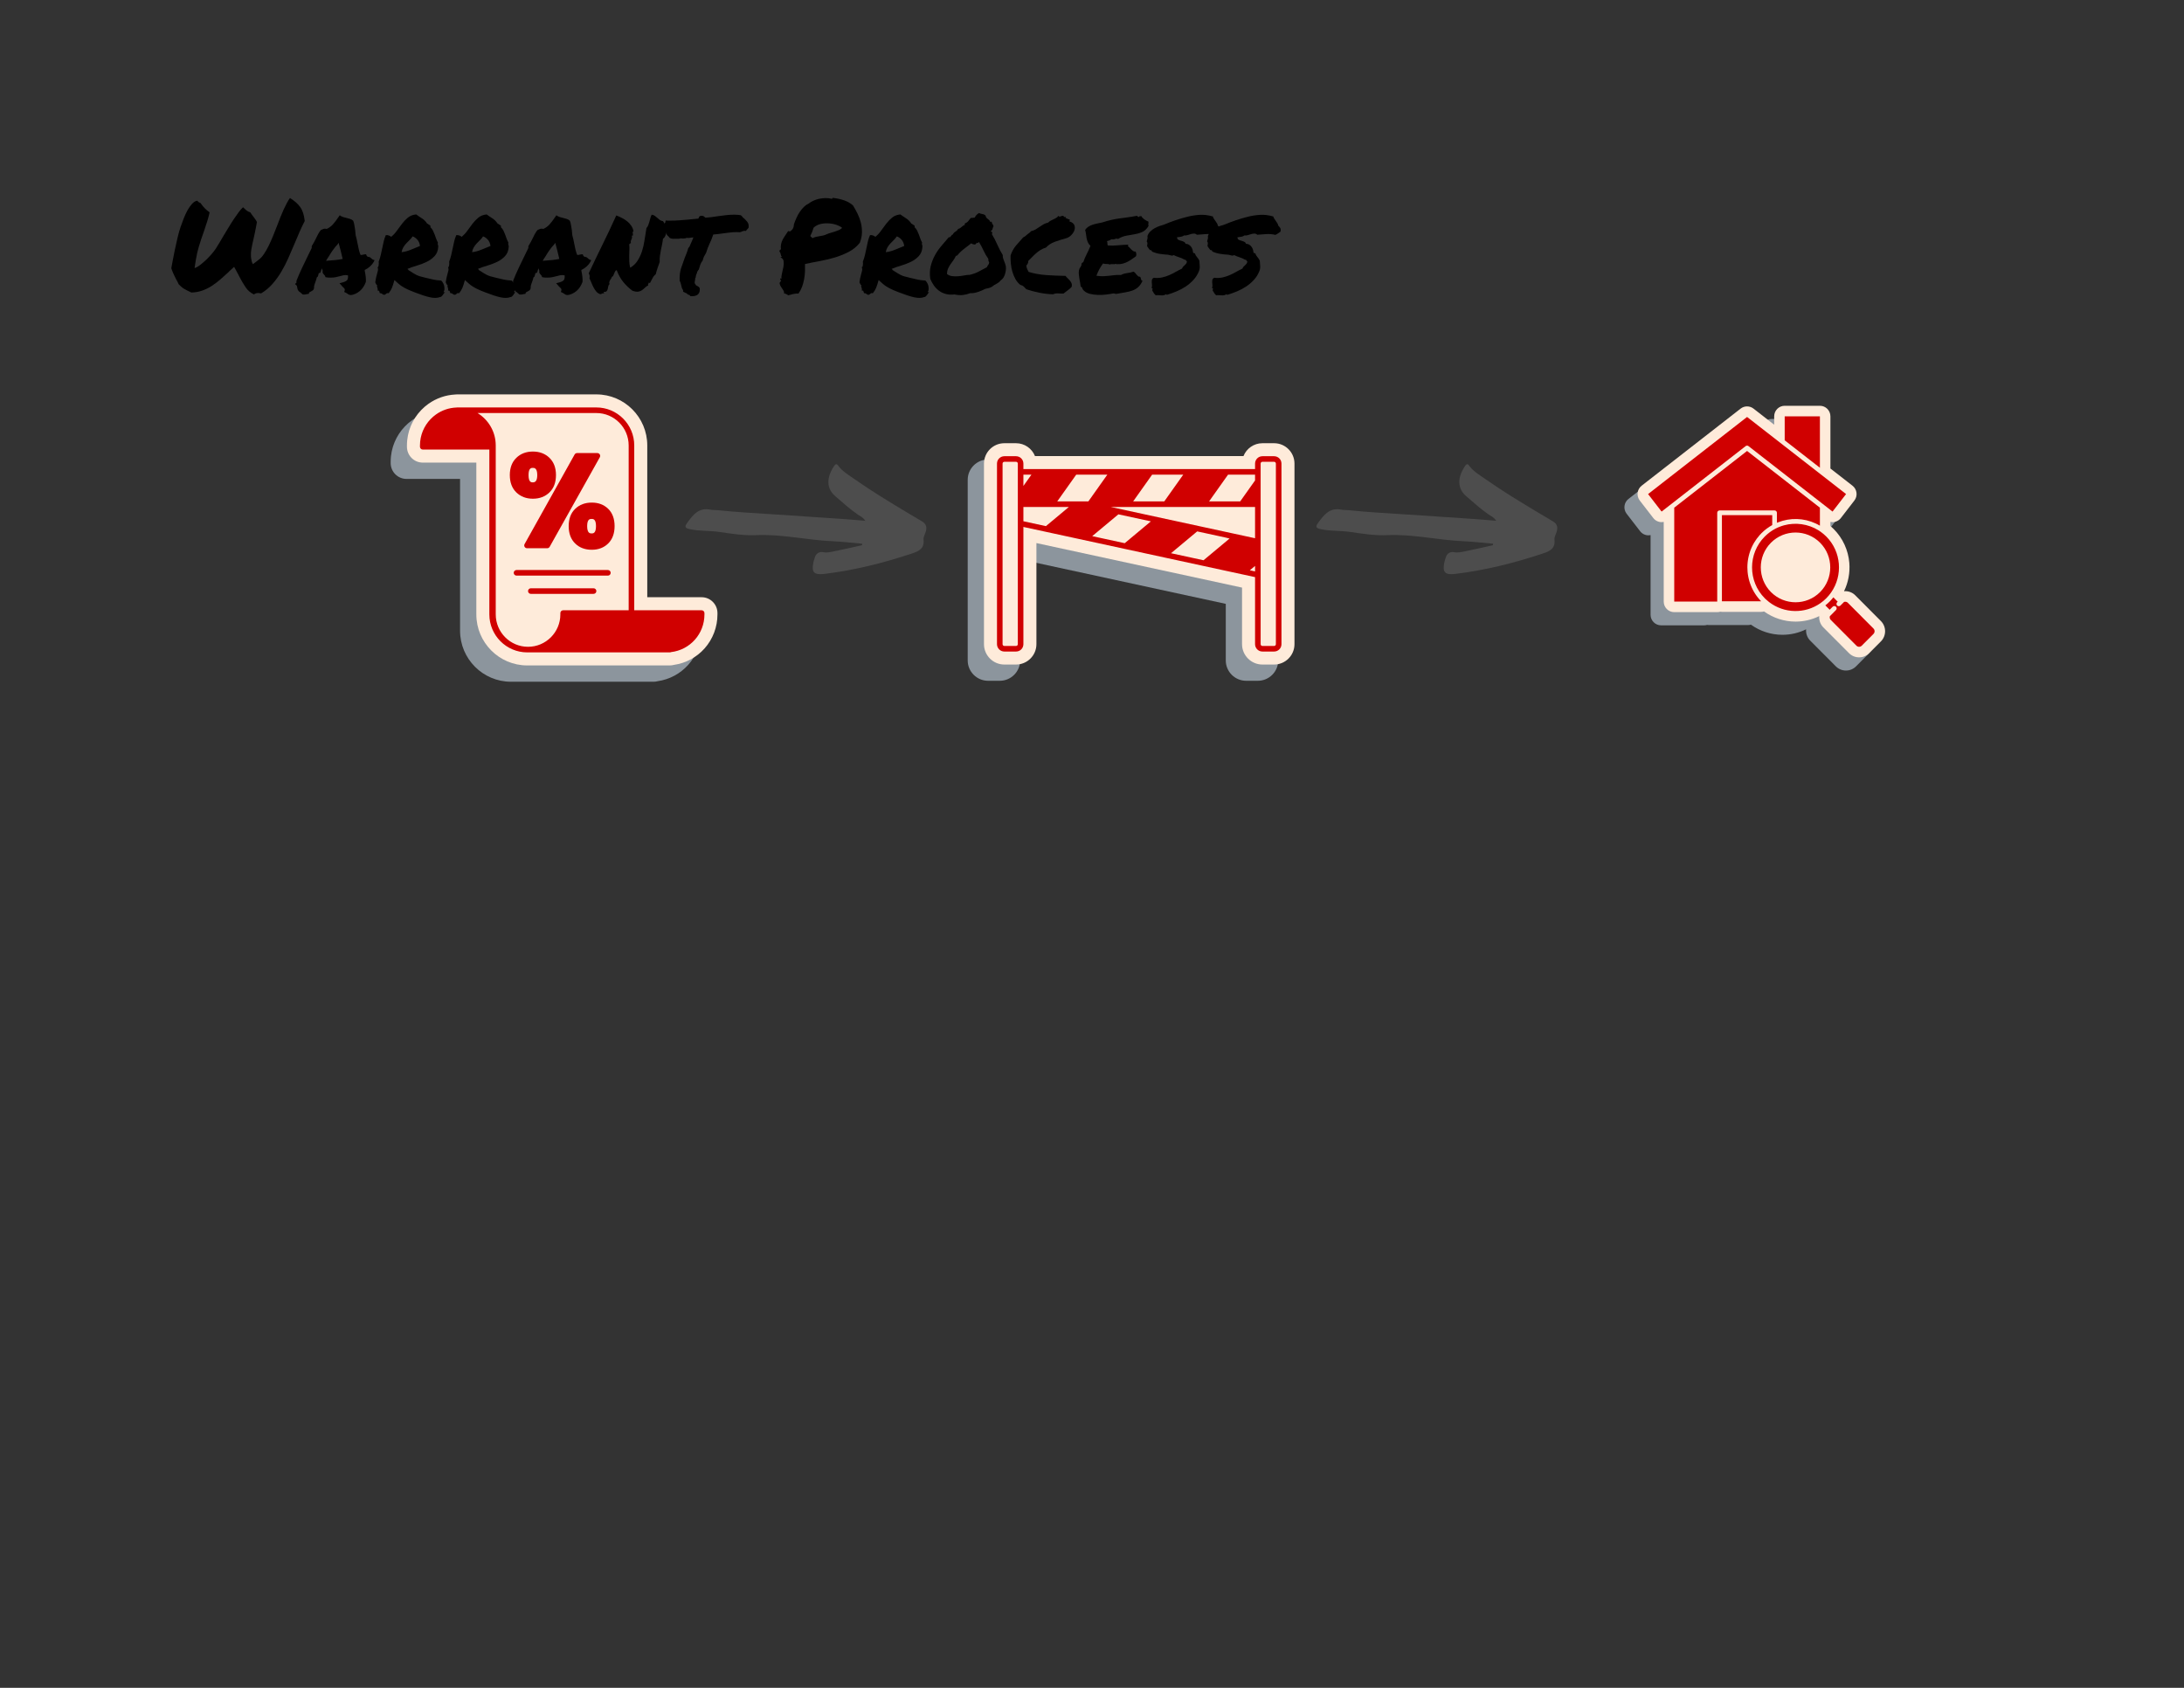 <svg xmlns="http://www.w3.org/2000/svg" xmlns:xlink="http://www.w3.org/1999/xlink" width="1056" zoomAndPan="magnify" viewBox="0 0 792 612" height="816" preserveAspectRatio="xMidYMid meet" version="1.0"><rect x="0" y="0" width="792" height="612" fill="#333333" stroke="none"/><defs><g/><clipPath id="753ccfd187"><path d="M 141.676 148 L 255 148 L 255 247.219 L 141.676 247.219 Z M 141.676 148 " clip-rule="nonzero"/></clipPath><clipPath id="284b17262f"><path d="M 147 143 L 260.176 143 L 260.176 242 L 147 242 Z M 147 143 " clip-rule="nonzero"/></clipPath><clipPath id="ba29cc82f2"><path d="M 350.926 166 L 464 166 L 464 246.902 L 350.926 246.902 Z M 350.926 166 " clip-rule="nonzero"/></clipPath><clipPath id="8ce0f4cb4d"><path d="M 356 160.652 L 469.426 160.652 L 469.426 241 L 356 241 Z M 356 160.652 " clip-rule="nonzero"/></clipPath><clipPath id="c7f14f7c1b"><path d="M 589 151 L 679 151 L 679 243.133 L 589 243.133 Z M 589 151 " clip-rule="nonzero"/></clipPath><clipPath id="d1f1b6eee6"><path d="M 593 147.133 L 684 147.133 L 684 239 L 593 239 Z M 593 147.133 " clip-rule="nonzero"/></clipPath><clipPath id="8f6d59c5a4"><path d="M 248 168.066 L 336 168.066 L 336 208.566 L 248 208.566 Z M 248 168.066 " clip-rule="nonzero"/></clipPath><clipPath id="97a7bbf3bd"><path d="M 477 168.066 L 565 168.066 L 565 208.566 L 477 208.566 Z M 477 168.066 " clip-rule="nonzero"/></clipPath></defs><g clip-path="url(#753ccfd187)"><path fill="#8c959d" d="M 237.008 247.195 L 185.297 247.195 C 175.117 247.195 166.836 238.895 166.836 228.691 L 166.836 173.652 L 147.406 173.652 C 144.246 173.652 141.676 171.074 141.676 167.906 L 141.676 167.426 C 141.676 166.809 141.707 166.184 141.77 165.562 C 141.797 165.305 141.832 165.094 141.855 164.953 L 141.867 164.883 L 141.883 164.754 C 141.922 164.477 141.969 164.129 142.043 163.746 C 142.102 163.461 142.168 163.219 142.215 163.043 C 142.227 162.996 142.238 162.953 142.25 162.906 L 142.285 162.758 C 142.336 162.551 142.398 162.293 142.488 162 C 142.586 161.68 142.688 161.41 142.77 161.195 L 142.82 161.055 C 142.836 161.016 142.848 160.977 142.863 160.938 C 142.918 160.781 142.992 160.566 143.094 160.324 C 143.242 159.965 143.395 159.652 143.52 159.402 L 143.566 159.309 L 143.602 159.234 C 143.656 159.117 143.738 158.938 143.844 158.734 C 144.055 158.344 144.258 158.012 144.469 157.676 L 144.492 157.637 C 144.547 157.543 144.629 157.402 144.734 157.242 C 145.016 156.812 145.297 156.441 145.516 156.156 L 145.523 156.148 C 145.598 156.047 145.676 155.945 145.754 155.844 C 146.035 155.496 146.34 155.145 146.691 154.77 C 146.762 154.695 146.824 154.625 146.891 154.559 C 147.234 154.203 147.602 153.852 147.992 153.512 C 148.035 153.473 148.078 153.43 148.125 153.395 L 148.141 153.379 C 148.547 153.031 148.973 152.695 149.406 152.387 C 149.426 152.371 149.48 152.332 149.488 152.328 C 152.332 150.309 155.664 149.148 159.152 148.961 C 159.383 148.934 159.613 148.918 159.84 148.918 L 210.363 148.918 C 220.539 148.918 228.82 157.223 228.82 167.426 L 228.82 222.465 L 248.547 222.465 C 251.703 222.465 254.277 225.043 254.277 228.211 L 254.277 228.691 C 254.277 233.258 252.621 237.637 249.613 241.02 C 246.727 244.27 242.785 246.383 238.473 247 C 237.992 247.129 237.5 247.195 237.008 247.195 " fill-opacity="1" fill-rule="nonzero"/></g><g clip-path="url(#284b17262f)"><path fill="#feebda" d="M 254.445 216.551 L 234.723 216.551 L 234.723 161.512 C 234.723 151.305 226.441 143.004 216.262 143.004 L 165.742 143.004 C 165.512 143.004 165.281 143.02 165.051 143.047 C 161.566 143.234 158.23 144.395 155.387 146.414 C 155.379 146.418 155.328 146.457 155.309 146.469 C 154.875 146.781 154.449 147.117 154.043 147.461 L 154.023 147.477 C 153.98 147.516 153.934 147.555 153.891 147.598 C 153.5 147.938 153.133 148.289 152.789 148.641 C 152.723 148.711 152.66 148.777 152.594 148.855 C 152.242 149.23 151.934 149.578 151.652 149.93 C 151.574 150.027 151.496 150.133 151.422 150.234 L 151.414 150.242 C 151.199 150.523 150.918 150.898 150.633 151.324 C 150.527 151.488 150.445 151.629 150.391 151.719 L 150.367 151.762 C 150.16 152.094 149.953 152.43 149.746 152.82 C 149.637 153.023 149.555 153.203 149.5 153.32 L 149.465 153.391 L 149.418 153.488 C 149.297 153.738 149.145 154.047 148.992 154.41 C 148.891 154.652 148.816 154.867 148.762 155.023 C 148.75 155.062 148.734 155.102 148.723 155.141 L 148.668 155.281 C 148.586 155.496 148.488 155.762 148.387 156.082 C 148.297 156.379 148.234 156.637 148.188 156.844 L 148.148 156.992 C 148.137 157.039 148.125 157.082 148.113 157.129 C 148.066 157.305 148.004 157.547 147.945 157.832 C 147.867 158.215 147.82 158.562 147.781 158.84 L 147.766 158.969 L 147.754 159.039 C 147.73 159.18 147.695 159.391 147.668 159.645 C 147.605 160.266 147.574 160.895 147.574 161.512 L 147.574 161.992 C 147.574 165.16 150.148 167.738 153.309 167.738 L 172.738 167.738 L 172.738 222.777 C 172.738 232.98 181.016 241.281 191.195 241.281 L 242.906 241.281 C 243.398 241.281 243.895 241.215 244.371 241.086 C 248.684 240.465 252.625 238.355 255.516 235.105 C 258.52 231.723 260.176 227.344 260.176 222.777 L 260.176 222.297 C 260.176 219.129 257.605 216.551 254.445 216.551 " fill-opacity="1" fill-rule="nonzero"/></g><path fill="#d00000" d="M 227.977 221.281 L 204.215 221.281 C 203.66 221.281 203.207 221.734 203.207 222.297 L 203.207 222.777 C 203.207 229.254 197.949 234.523 191.488 234.523 C 185.027 234.523 179.773 229.254 179.773 222.777 L 179.773 161.512 C 179.773 156.539 177.121 152.188 173.172 149.766 L 216.262 149.766 C 222.723 149.766 227.977 155.035 227.977 161.512 Z M 254.445 221.281 L 230 221.281 L 230 161.512 C 230 153.914 223.84 147.738 216.262 147.738 L 165.742 147.738 C 165.664 147.738 165.59 147.746 165.52 147.762 C 162.77 147.867 160.227 148.777 158.117 150.273 L 158.094 150.289 C 157.754 150.531 157.426 150.789 157.109 151.059 C 157.082 151.082 157.059 151.105 157.035 151.129 C 156.738 151.387 156.453 151.652 156.176 151.938 C 156.137 151.98 156.098 152.027 156.055 152.07 C 155.805 152.336 155.562 152.609 155.332 152.895 C 155.273 152.969 155.223 153.043 155.168 153.117 C 154.961 153.383 154.758 153.652 154.57 153.934 C 154.504 154.039 154.445 154.148 154.379 154.254 C 154.215 154.516 154.055 154.777 153.91 155.047 C 153.836 155.188 153.773 155.336 153.703 155.477 C 153.582 155.727 153.457 155.973 153.348 156.23 C 153.273 156.406 153.215 156.594 153.148 156.777 C 153.062 157.008 152.973 157.234 152.902 157.473 C 152.832 157.695 152.781 157.926 152.727 158.152 C 152.672 158.359 152.613 158.562 152.57 158.773 C 152.512 159.051 152.48 159.34 152.441 159.625 C 152.418 159.789 152.383 159.953 152.367 160.121 C 152.32 160.578 152.297 161.043 152.297 161.512 L 152.297 161.992 C 152.297 162.551 152.75 163.004 153.309 163.004 L 177.457 163.004 L 177.457 222.777 C 177.457 230.371 183.621 236.551 191.195 236.551 L 242.906 236.551 C 243.055 236.551 243.191 236.516 243.316 236.453 C 250.262 235.648 255.457 229.824 255.457 222.777 L 255.457 222.297 C 255.457 221.734 255.004 221.281 254.445 221.281 " fill-opacity="1" fill-rule="nonzero"/><path fill="#d00000" d="M 193.199 169.648 C 193.727 169.648 194.828 169.648 194.828 172.254 C 194.828 173.242 194.66 173.984 194.344 174.398 C 194.074 174.75 193.723 174.906 193.199 174.906 C 192.703 174.906 191.668 174.906 191.668 172.254 C 191.668 169.648 192.703 169.648 193.199 169.648 Z M 193.246 180.832 C 195.668 180.832 197.688 180.062 199.25 178.551 C 200.82 177.027 201.617 174.91 201.617 172.254 C 201.617 169.629 200.82 167.527 199.25 166.008 C 197.688 164.492 195.668 163.727 193.246 163.727 C 190.824 163.727 188.809 164.492 187.246 166.008 C 185.676 167.527 184.879 169.629 184.879 172.254 C 184.879 174.91 185.676 177.031 187.246 178.551 C 188.809 180.062 190.824 180.832 193.246 180.832 " fill-opacity="1" fill-rule="nonzero"/><path fill="#d00000" d="M 190.246 198.285 C 190.426 198.594 190.758 198.785 191.117 198.785 L 198.449 198.785 C 198.812 198.785 199.152 198.586 199.328 198.266 L 217.516 165.793 C 217.691 165.477 217.688 165.094 217.504 164.785 C 217.324 164.473 216.992 164.281 216.633 164.281 L 209.258 164.281 C 208.891 164.281 208.555 164.48 208.375 164.801 L 190.234 197.273 C 190.059 197.59 190.062 197.973 190.246 198.285 " fill-opacity="1" fill-rule="nonzero"/><path fill="#d00000" d="M 214.551 193.418 C 214.023 193.418 212.926 193.418 212.926 190.766 C 212.926 188.16 213.984 188.16 214.551 188.16 C 215.062 188.16 216.129 188.16 216.129 190.766 C 216.129 193.418 215.062 193.418 214.551 193.418 Z M 214.598 182.234 C 212.18 182.234 210.16 182.992 208.598 184.488 C 207.027 185.996 206.227 188.109 206.227 190.766 C 206.227 193.422 207.016 195.539 208.57 197.059 C 210.113 198.574 212.141 199.34 214.598 199.34 C 217.023 199.34 219.027 198.57 220.559 197.055 C 222.094 195.535 222.875 193.418 222.875 190.766 C 222.875 188.113 222.094 186.004 220.555 184.496 C 219.023 182.996 217.02 182.234 214.598 182.234 " fill-opacity="1" fill-rule="nonzero"/><path fill="#d00000" d="M 220.449 206.688 L 187.305 206.688 C 186.746 206.688 186.293 207.141 186.293 207.703 C 186.293 208.262 186.746 208.715 187.305 208.715 L 220.449 208.715 C 221.008 208.715 221.457 208.262 221.457 207.703 C 221.457 207.141 221.008 206.688 220.449 206.688 " fill-opacity="1" fill-rule="nonzero"/><path fill="#d00000" d="M 215.25 213.305 L 192.5 213.305 C 191.941 213.305 191.488 213.758 191.488 214.32 C 191.488 214.879 191.941 215.332 192.5 215.332 L 215.25 215.332 C 215.812 215.332 216.262 214.879 216.262 214.32 C 216.262 213.758 215.812 213.305 215.25 213.305 " fill-opacity="1" fill-rule="nonzero"/><g clip-path="url(#ba29cc82f2)"><path fill="#8c959d" d="M 456.137 246.848 L 451.902 246.848 C 447.828 246.848 444.512 243.539 444.512 239.469 L 444.512 218.953 L 369.941 202.805 L 369.941 239.469 C 369.941 243.539 366.629 246.848 362.551 246.848 L 358.316 246.848 C 354.242 246.848 350.926 243.539 350.926 239.469 L 350.926 173.98 C 350.926 169.914 354.242 166.602 358.316 166.602 L 362.551 166.602 C 365.664 166.602 368.332 168.531 369.422 171.258 L 445.031 171.258 C 446.121 168.531 448.789 166.602 451.902 166.602 L 456.137 166.602 C 460.211 166.602 463.527 169.914 463.527 173.98 L 463.527 239.469 C 463.527 243.539 460.211 246.848 456.137 246.848 " fill-opacity="1" fill-rule="nonzero"/></g><g clip-path="url(#8ce0f4cb4d)"><path fill="#feebda" d="M 462.039 160.707 L 457.801 160.707 C 454.691 160.707 452.02 162.641 450.934 165.367 L 375.32 165.367 C 374.234 162.641 371.562 160.707 368.453 160.707 L 364.215 160.707 C 360.141 160.707 356.828 164.02 356.828 168.09 L 356.828 233.574 C 356.828 237.645 360.141 240.957 364.215 240.957 L 368.453 240.957 C 372.527 240.957 375.844 237.645 375.844 233.574 L 375.844 196.914 L 450.41 213.059 L 450.41 233.574 C 450.41 237.645 453.727 240.957 457.801 240.957 L 462.039 240.957 C 466.113 240.957 469.426 237.645 469.426 233.574 L 469.426 168.09 C 469.426 164.02 466.113 160.707 462.039 160.707 " fill-opacity="1" fill-rule="nonzero"/></g><path fill="#d00000" d="M 462.684 233.574 C 462.684 233.934 462.395 234.223 462.039 234.223 L 457.801 234.223 C 457.445 234.223 457.152 233.934 457.152 233.574 L 457.152 168.09 C 457.152 167.734 457.445 167.441 457.801 167.441 L 462.039 167.441 C 462.395 167.441 462.684 167.734 462.684 168.09 Z M 455.133 174.203 L 449.738 181.805 L 438.453 181.805 L 445.34 172.102 L 455.133 172.102 Z M 455.133 195.16 L 450.805 194.223 L 447.164 193.434 L 402.785 183.824 L 455.133 183.824 Z M 455.133 207.191 L 453.234 206.777 L 455.133 205.199 Z M 436.441 203.145 L 424.66 200.59 L 434.145 192.68 L 444.168 194.852 L 445.887 195.266 Z M 407.863 196.957 L 396.082 194.402 L 405.566 186.492 L 417.348 189.043 Z M 393.348 181.805 L 383.395 181.805 L 390.281 172.102 L 401.566 172.102 L 394.68 181.805 Z M 379.289 190.77 L 371.121 189 L 371.121 183.824 L 387.613 183.824 Z M 371.121 172.102 L 374.039 172.102 L 371.121 176.207 Z M 417.809 172.102 L 429.094 172.102 L 422.207 181.805 L 410.922 181.805 Z M 369.102 171.09 L 369.102 233.574 C 369.102 233.934 368.809 234.223 368.453 234.223 L 364.215 234.223 C 363.859 234.223 363.57 233.934 363.57 233.574 L 363.57 168.09 C 363.57 167.734 363.859 167.441 364.215 167.441 L 368.453 167.441 C 368.809 167.441 369.102 167.734 369.102 168.09 Z M 462.039 165.422 L 457.801 165.422 C 456.328 165.422 455.133 166.617 455.133 168.09 L 455.133 170.082 L 371.121 170.082 L 371.121 168.09 C 371.121 166.617 369.926 165.422 368.453 165.422 L 364.215 165.422 C 362.746 165.422 361.547 166.617 361.547 168.09 L 361.547 233.574 C 361.547 235.047 362.746 236.242 364.215 236.242 L 368.453 236.242 C 369.926 236.242 371.121 235.047 371.121 233.574 L 371.121 191.066 L 379.34 192.848 L 379.344 192.848 L 407.918 199.035 L 407.922 199.035 L 422.203 202.129 L 422.207 202.129 L 436.492 205.223 L 436.496 205.223 L 446.945 207.484 L 450.781 208.316 L 450.785 208.316 L 455.133 209.258 L 455.133 233.574 C 455.133 235.047 456.328 236.242 457.801 236.242 L 462.039 236.242 C 463.508 236.242 464.707 235.047 464.707 233.574 L 464.707 168.09 C 464.707 166.617 463.508 165.422 462.039 165.422 " fill-opacity="1" fill-rule="nonzero"/><g clip-path="url(#c7f14f7c1b)"><path fill="#8c959d" d="M 669.41 243.133 C 668.023 243.133 666.719 242.59 665.738 241.609 L 656.426 232.258 C 655.367 231.195 654.84 229.691 654.961 228.18 C 652.301 229.488 649.375 230.172 646.359 230.172 L 646.355 230.172 C 642.273 230.172 638.246 228.867 634.945 226.492 C 634.609 226.59 634.262 226.641 633.902 226.641 L 619.664 226.641 C 619.449 226.641 619.242 226.621 619.035 226.59 C 618.695 226.688 618.336 226.742 617.965 226.742 L 602.375 226.742 C 600.27 226.742 598.562 225.027 598.562 222.914 L 598.562 194.023 C 598.309 194.078 598.051 194.105 597.793 194.105 C 596.656 194.105 595.531 193.598 594.777 192.625 L 589.875 186.277 C 589.254 185.477 588.977 184.457 589.105 183.449 C 589.23 182.441 589.75 181.527 590.551 180.906 L 626.449 152.949 C 627.137 152.41 627.961 152.145 628.785 152.145 C 629.609 152.145 630.438 152.41 631.125 152.949 L 638.621 158.785 L 638.621 155.746 C 638.621 153.633 640.328 151.918 642.434 151.918 L 655.199 151.918 C 657.305 151.918 659.012 153.633 659.012 155.746 L 659.012 174.383 C 659.012 174.477 659.008 174.566 659 174.66 L 667.023 180.906 C 667.82 181.527 668.34 182.441 668.469 183.449 C 668.594 184.457 668.316 185.477 667.699 186.277 L 662.793 192.625 C 662.043 193.598 660.918 194.105 659.777 194.105 C 659.523 194.105 659.266 194.078 659.012 194.023 L 659.012 195.391 C 659.012 195.434 659.008 195.473 659.008 195.512 C 659.426 195.867 659.824 196.234 660.203 196.617 C 663.477 199.902 665.488 204.27 665.863 208.906 C 666.152 212.453 665.477 216 663.945 219.156 C 664.086 219.145 664.227 219.141 664.371 219.141 C 665.758 219.141 667.051 219.668 668.008 220.629 L 677.32 229.98 C 679.344 232.012 679.344 235.32 677.32 237.352 L 673.078 241.609 C 672.098 242.59 670.797 243.133 669.41 243.133 " fill-opacity="1" fill-rule="nonzero"/></g><g clip-path="url(#d1f1b6eee6)"><path fill="#feebda" d="M 682.086 225.191 L 672.773 215.844 C 671.816 214.883 670.523 214.352 669.137 214.352 C 668.996 214.352 668.852 214.359 668.711 214.371 C 670.246 211.215 670.922 207.664 670.633 204.117 C 670.254 199.48 668.246 195.117 664.973 191.832 C 664.59 191.449 664.191 191.078 663.773 190.727 C 663.777 190.688 663.777 190.645 663.777 190.605 L 663.777 189.238 C 664.031 189.293 664.289 189.32 664.547 189.32 C 665.684 189.32 666.809 188.812 667.562 187.836 L 672.465 181.492 C 673.086 180.688 673.363 179.672 673.234 178.664 C 673.109 177.656 672.59 176.742 671.789 176.117 L 663.77 169.871 C 663.773 169.781 663.777 169.691 663.777 169.598 L 663.777 150.961 C 663.777 148.844 662.07 147.133 659.965 147.133 L 647.199 147.133 C 645.094 147.133 643.387 148.844 643.387 150.961 L 643.387 154 L 635.891 148.16 C 635.203 147.625 634.379 147.359 633.555 147.359 C 632.727 147.359 631.902 147.625 631.215 148.16 L 595.316 176.117 C 594.52 176.742 594 177.656 593.871 178.664 C 593.746 179.672 594.023 180.688 594.641 181.492 L 599.547 187.836 C 600.297 188.812 601.422 189.32 602.562 189.32 C 602.816 189.32 603.074 189.293 603.328 189.238 L 603.328 218.129 C 603.328 220.242 605.035 221.957 607.141 221.957 L 622.73 221.957 C 623.105 221.957 623.465 221.902 623.805 221.801 C 624.008 221.836 624.215 221.855 624.43 221.855 L 638.668 221.855 C 639.027 221.855 639.379 221.801 639.711 221.707 C 643.012 224.082 647.039 225.383 651.125 225.387 C 654.141 225.387 657.066 224.703 659.727 223.395 C 659.609 224.906 660.133 226.406 661.195 227.473 L 670.508 236.82 C 671.488 237.805 672.789 238.348 674.176 238.348 C 675.562 238.348 676.867 237.805 677.848 236.82 L 682.086 232.566 C 684.109 230.531 684.109 227.227 682.086 225.191 " fill-opacity="1" fill-rule="nonzero"/></g><path fill="#d00000" d="M 679.391 227.902 L 670.078 218.551 C 669.746 218.219 669.23 218.105 668.746 218.234 L 667.422 219.566 C 667.254 219.73 667.035 219.816 666.82 219.816 C 666.602 219.816 666.387 219.73 666.219 219.566 C 665.887 219.23 665.887 218.691 666.219 218.359 L 666.43 218.148 C 666.352 218.094 666.281 218.031 666.211 217.965 L 664.844 216.59 L 664.82 216.617 C 664.633 216.852 664.441 217.082 664.242 217.309 C 664.215 217.34 664.188 217.375 664.156 217.41 C 663.938 217.656 663.711 217.898 663.477 218.137 C 663.238 218.375 662.996 218.602 662.75 218.824 C 662.723 218.848 662.691 218.871 662.664 218.898 C 662.43 219.102 662.195 219.301 661.957 219.488 L 661.934 219.508 L 663.305 220.883 C 663.375 220.949 663.434 221.023 663.492 221.102 L 664.594 219.992 C 664.922 219.66 665.461 219.66 665.793 219.992 C 666.125 220.324 666.125 220.867 665.793 221.199 L 663.574 223.43 C 663.445 223.914 663.559 224.43 663.891 224.762 L 673.203 234.113 C 673.738 234.652 674.613 234.652 675.148 234.113 L 679.391 229.855 C 679.926 229.316 679.926 228.441 679.391 227.902 " fill-opacity="1" fill-rule="nonzero"/><path fill="#d00000" d="M 633.555 161.578 C 633.738 161.578 633.922 161.637 634.074 161.758 L 664.547 185.492 L 669.453 179.145 L 633.555 151.188 L 597.656 179.145 L 602.559 185.492 L 633.031 161.758 C 633.188 161.637 633.371 161.578 633.555 161.578 " fill-opacity="1" fill-rule="nonzero"/><path fill="#d00000" d="M 659.965 150.961 L 647.199 150.961 L 647.199 159.656 L 659.965 169.598 L 659.965 150.961 " fill-opacity="1" fill-rule="nonzero"/><path fill="#d00000" d="M 660.035 214.68 C 657.578 217.148 654.352 218.379 651.125 218.379 C 647.898 218.379 644.672 217.148 642.215 214.68 C 637.301 209.746 637.301 201.723 642.215 196.789 C 647.129 191.855 655.121 191.855 660.035 196.789 C 664.945 201.723 664.945 209.746 660.035 214.68 Z M 663.164 215.953 C 663.184 215.934 663.203 215.91 663.223 215.887 C 663.508 215.543 663.777 215.188 664.039 214.816 C 668.348 208.645 667.766 200.051 662.273 194.539 C 661.648 193.91 660.984 193.352 660.285 192.852 C 660.02 192.656 659.746 192.477 659.465 192.301 C 659.434 192.281 659.398 192.258 659.363 192.238 C 655.676 189.973 651.16 189.348 647.016 190.457 C 646.977 190.465 646.938 190.477 646.902 190.488 C 646.262 190.664 645.633 190.883 645.016 191.141 C 644.93 191.176 644.844 191.215 644.758 191.254 C 644.52 191.359 644.285 191.469 644.051 191.586 C 643.988 191.617 643.93 191.645 643.867 191.676 C 643.547 191.844 643.234 192.023 642.93 192.211 C 642.867 192.246 642.809 192.285 642.746 192.324 C 642.441 192.516 642.145 192.715 641.855 192.926 L 641.828 192.945 C 641.531 193.16 641.246 193.391 640.969 193.629 C 640.906 193.68 640.844 193.734 640.781 193.789 C 640.504 194.031 640.234 194.277 639.973 194.539 C 633.824 200.711 633.824 210.758 639.973 216.93 C 640.102 217.059 640.234 217.18 640.363 217.301 C 640.715 217.625 641.125 217.977 641.535 218.297 C 646.992 222.5 654.574 222.637 660.164 218.703 C 660.535 218.441 660.895 218.164 661.238 217.875 C 661.258 217.859 661.277 217.844 661.297 217.828 C 661.637 217.539 661.965 217.238 662.273 216.93 C 662.582 216.621 662.879 216.293 663.164 215.953 " fill-opacity="1" fill-rule="nonzero"/><path fill="#d00000" d="M 644.375 185.93 L 644.375 189.555 C 644.422 189.535 644.469 189.52 644.516 189.5 C 644.574 189.477 644.637 189.453 644.695 189.43 C 649.176 187.641 654.129 187.793 658.445 189.812 C 658.492 189.832 658.535 189.852 658.578 189.875 C 658.789 189.973 658.996 190.074 659.203 190.184 C 659.379 190.277 659.555 190.375 659.73 190.477 C 659.809 190.52 659.887 190.559 659.965 190.605 L 659.965 184.078 L 633.555 163.512 L 607.141 184.078 L 607.141 218.129 L 622.73 218.129 L 622.73 185.93 C 622.73 185.461 623.113 185.078 623.582 185.078 L 643.523 185.078 C 643.996 185.078 644.375 185.461 644.375 185.93 " fill-opacity="1" fill-rule="nonzero"/><path fill="#d00000" d="M 638.152 217.477 C 638.059 217.379 637.977 217.273 637.887 217.172 C 637.781 217.047 637.676 216.926 637.57 216.801 C 637.5 216.711 637.434 216.617 637.359 216.527 C 637.25 216.387 637.141 216.246 637.035 216.102 C 636.973 216.016 636.918 215.93 636.855 215.848 C 636.75 215.691 636.637 215.539 636.535 215.383 C 636.484 215.305 636.441 215.227 636.391 215.148 C 636.285 214.98 636.176 214.812 636.078 214.645 C 636.035 214.574 636 214.504 635.961 214.434 C 635.855 214.254 635.754 214.07 635.656 213.887 C 635.629 213.832 635.605 213.777 635.578 213.727 C 635.477 213.523 635.371 213.32 635.277 213.117 C 635.258 213.07 635.238 213.023 635.219 212.977 C 635.121 212.762 635.027 212.547 634.941 212.332 C 634.922 212.285 634.906 212.234 634.887 212.188 C 634.801 211.973 634.719 211.754 634.641 211.531 C 634.629 211.5 634.621 211.465 634.609 211.434 C 634.527 211.199 634.453 210.961 634.383 210.723 C 634.375 210.707 634.371 210.688 634.367 210.668 C 634.293 210.414 634.227 210.16 634.164 209.906 C 634.156 209.871 634.148 209.84 634.141 209.805 C 634.082 209.562 634.031 209.324 633.984 209.078 C 633.98 209.062 633.977 209.043 633.973 209.023 C 633.926 208.766 633.883 208.508 633.844 208.246 C 633.844 208.234 633.84 208.219 633.84 208.207 C 633.801 207.941 633.77 207.676 633.746 207.41 C 633.742 207.379 633.742 207.348 633.738 207.316 C 633.691 206.789 633.664 206.258 633.664 205.73 C 633.664 205.695 633.668 205.664 633.668 205.629 C 633.668 205.383 633.672 205.137 633.684 204.887 C 633.688 204.844 633.691 204.801 633.695 204.758 C 633.707 204.523 633.723 204.285 633.746 204.051 C 633.754 203.973 633.766 203.895 633.773 203.816 C 633.797 203.613 633.816 203.414 633.844 203.211 C 633.855 203.141 633.871 203.07 633.883 203 C 633.914 202.793 633.945 202.586 633.984 202.379 C 634.012 202.25 634.043 202.125 634.07 201.996 C 634.102 201.848 634.129 201.699 634.164 201.555 C 634.195 201.422 634.234 201.289 634.273 201.156 C 634.309 201.016 634.344 200.875 634.383 200.738 C 634.422 200.605 634.469 200.473 634.512 200.344 C 634.555 200.203 634.594 200.066 634.645 199.926 C 634.699 199.766 634.766 199.602 634.828 199.441 C 634.867 199.336 634.902 199.234 634.941 199.129 C 635.023 198.934 635.109 198.738 635.199 198.539 C 635.227 198.477 635.254 198.41 635.281 198.344 C 635.363 198.164 635.457 197.988 635.547 197.809 C 635.586 197.73 635.621 197.652 635.66 197.574 C 635.773 197.359 635.895 197.145 636.02 196.93 C 636.039 196.895 636.059 196.855 636.078 196.82 C 636.652 195.844 637.332 194.91 638.109 194.039 C 638.125 194.023 638.141 194.004 638.156 193.984 C 638.355 193.766 638.559 193.547 638.773 193.332 C 639.035 193.07 639.309 192.816 639.582 192.574 C 639.656 192.508 639.73 192.445 639.805 192.383 C 640.035 192.188 640.266 192 640.5 191.816 C 640.562 191.77 640.621 191.723 640.684 191.676 C 640.98 191.453 641.285 191.238 641.594 191.039 C 641.637 191.008 641.684 190.98 641.727 190.953 C 641.996 190.781 642.27 190.617 642.547 190.461 C 642.59 190.434 642.633 190.406 642.676 190.383 L 642.676 186.781 L 624.43 186.781 L 624.43 218.027 L 638.668 218.027 C 638.598 217.953 638.527 217.875 638.457 217.801 C 638.355 217.695 638.25 217.59 638.152 217.477 " fill-opacity="1" fill-rule="nonzero"/><g clip-path="url(#8f6d59c5a4)"><path fill="#4d4d4d" d="M 335.812 192.414 C 335.57 193.531 334.805 194.676 334.906 195.578 C 335.285 198.844 333.316 199.828 330.852 200.645 C 320.469 204.105 309.895 206.766 299.016 208.086 C 295.125 208.559 294.164 207.512 295.023 203.676 C 295.133 203.203 295.309 202.746 295.441 202.27 C 295.867 200.676 297.055 199.945 298.52 200.219 C 299.953 200.492 301.238 200.148 302.547 199.883 C 305.906 199.215 309.23 198.438 312.57 197.699 C 312.672 197.52 312.688 197.336 312.617 197.141 C 309.012 196.828 305.418 196.402 301.812 196.238 C 292.566 195.828 283.484 193.602 274.129 194.039 C 269.68 194.242 265.16 193.504 260.723 192.863 C 257.227 192.359 253.684 192.625 250.227 191.887 C 248.469 191.512 248.141 191.062 249.18 189.625 C 251.242 186.746 253.398 183.887 257.668 184.812 C 258.418 184.973 259.227 184.891 260.008 184.973 C 267.301 185.715 274.617 186.125 281.926 186.59 C 289.824 187.098 297.719 187.633 305.617 188.176 C 308.254 188.355 310.879 188.605 313.77 188.84 C 312.965 187.539 311.918 187.16 311.059 186.566 C 308.145 184.57 305.555 182.191 302.883 179.898 C 298.797 176.398 300.551 171.734 302.539 168.875 C 302.914 168.34 303.395 168.035 303.914 168.766 C 305.484 170.973 307.828 172.281 309.973 173.789 C 316.125 178.125 322.574 182.004 329.023 185.883 C 330.699 186.895 332.379 187.891 334.062 188.867 C 335.434 189.66 336.223 190.523 335.812 192.414 Z M 313.762 197.559 C 313.809 197.582 313.855 197.59 313.902 197.629 C 313.871 197.59 313.832 197.566 313.793 197.543 C 313.785 197.543 313.777 197.551 313.762 197.559 Z M 313.762 197.559 " fill-opacity="1" fill-rule="nonzero"/></g><g clip-path="url(#97a7bbf3bd)"><path fill="#4d4d4d" d="M 564.613 192.414 C 564.371 193.531 563.605 194.676 563.707 195.578 C 564.086 198.844 562.117 199.828 559.652 200.645 C 549.266 204.105 538.695 206.766 527.812 208.086 C 523.922 208.559 522.961 207.512 523.824 203.676 C 523.93 203.203 524.109 202.746 524.242 202.27 C 524.668 200.676 525.852 199.945 527.316 200.219 C 528.75 200.492 530.039 200.148 531.348 199.883 C 534.703 199.215 538.027 198.438 541.371 197.699 C 541.469 197.52 541.484 197.336 541.414 197.141 C 537.812 196.828 534.215 196.402 530.613 196.238 C 521.367 195.828 512.281 193.602 502.93 194.039 C 498.48 194.242 493.961 193.504 489.52 192.863 C 486.023 192.359 482.484 192.625 479.027 191.887 C 477.266 191.512 476.941 191.062 477.98 189.625 C 480.043 186.746 482.195 183.887 486.469 184.812 C 487.219 184.973 488.023 184.891 488.809 184.973 C 496.102 185.715 503.418 186.125 510.727 186.59 C 518.621 187.098 526.52 187.633 534.418 188.176 C 537.051 188.355 539.68 188.605 542.57 188.84 C 541.766 187.539 540.719 187.16 539.859 186.566 C 536.945 184.57 534.355 182.191 531.68 179.898 C 527.598 176.398 529.348 171.734 531.34 168.875 C 531.711 168.34 532.191 168.035 532.711 168.766 C 534.285 170.973 536.625 172.281 538.773 173.789 C 544.926 178.125 551.375 182.004 557.824 185.883 C 559.496 186.895 561.18 187.891 562.859 188.867 C 564.23 189.66 565.023 190.523 564.613 192.414 Z M 542.562 197.559 C 542.609 197.582 542.656 197.59 542.703 197.629 C 542.672 197.59 542.633 197.566 542.594 197.543 C 542.586 197.543 542.578 197.551 542.562 197.559 Z M 542.562 197.559 " fill-opacity="1" fill-rule="nonzero"/></g><g fill="#000000" fill-opacity="1"><g transform="translate(61.2, 106.342)"><g><path d="M 3.594 -3.281 C 3.445 -3.613 3.297 -3.93 3.141 -4.234 C 2.984 -4.547 2.828 -4.828 2.672 -5.078 C 2.305 -5.816 1.984 -6.477 1.703 -7.062 C 1.43 -7.645 1.172 -8.32 0.922 -9.094 C 1.016 -9.613 1.176 -10.488 1.406 -11.719 C 1.633 -12.945 1.898 -14.289 2.203 -15.75 C 2.516 -17.207 2.848 -18.691 3.203 -20.203 C 3.555 -21.711 3.922 -23.004 4.297 -24.078 C 4.629 -25.035 5.004 -26.051 5.422 -27.125 C 5.836 -28.195 6.297 -29.188 6.797 -30.094 C 7.305 -31 7.852 -31.773 8.438 -32.422 C 9.02 -33.066 9.648 -33.453 10.328 -33.578 C 10.516 -33.336 10.711 -33.145 10.922 -33 C 11.141 -32.863 11.344 -32.766 11.531 -32.703 C 12.051 -31.961 12.555 -31.336 13.047 -30.828 C 13.547 -30.328 14.133 -29.832 14.812 -29.344 C 14.625 -28.414 14.352 -27.391 14 -26.266 C 13.645 -25.141 13.273 -24.008 12.891 -22.875 C 12.504 -21.738 12.125 -20.641 11.75 -19.578 C 11.383 -18.516 11.098 -17.602 10.891 -16.844 C 10.703 -16.219 10.516 -15.508 10.328 -14.719 C 10.18 -14.039 10.02 -13.223 9.844 -12.266 C 9.676 -11.316 9.516 -10.273 9.359 -9.141 C 9.797 -9.254 10.281 -9.492 10.812 -9.859 C 11.352 -10.234 11.852 -10.625 12.312 -11.031 C 12.863 -11.488 13.406 -11.977 13.938 -12.5 C 14.633 -13.207 15.227 -13.852 15.719 -14.438 C 16.219 -15.02 16.676 -15.625 17.094 -16.25 C 17.508 -16.883 17.938 -17.578 18.375 -18.328 C 18.82 -19.086 19.352 -19.988 19.969 -21.031 C 20.52 -21.926 21.098 -22.879 21.703 -23.891 C 22.305 -24.91 22.914 -25.879 23.531 -26.797 C 24.145 -27.723 24.742 -28.578 25.328 -29.359 C 25.91 -30.141 26.445 -30.75 26.938 -31.188 C 27.281 -30.844 27.672 -30.484 28.109 -30.109 C 28.555 -29.742 29.039 -29.488 29.562 -29.344 C 29.781 -29 29.988 -28.695 30.188 -28.438 C 30.383 -28.176 30.578 -27.922 30.766 -27.672 C 31.016 -27.336 31.238 -27.031 31.438 -26.75 C 31.633 -26.477 31.812 -26.172 31.969 -25.828 C 31.938 -25.586 31.879 -25.266 31.797 -24.859 C 31.723 -24.461 31.641 -24.023 31.547 -23.547 C 31.453 -23.066 31.352 -22.582 31.25 -22.094 C 31.145 -21.602 31.047 -21.129 30.953 -20.672 C 30.641 -19.285 30.406 -18.238 30.25 -17.531 C 30.102 -16.82 30 -16.266 29.938 -15.859 C 29.875 -15.461 29.832 -15.125 29.812 -14.844 C 29.801 -14.57 29.797 -14.191 29.797 -13.703 C 29.797 -13.328 29.828 -12.957 29.891 -12.594 C 29.953 -12.25 30.02 -11.898 30.094 -11.547 C 30.176 -11.203 30.32 -10.875 30.531 -10.562 L 32.75 -12.266 C 33.363 -12.734 33.953 -13.391 34.516 -14.234 C 35.086 -15.078 35.645 -16.047 36.188 -17.141 C 36.727 -18.234 37.258 -19.414 37.781 -20.688 C 38.301 -21.969 38.82 -23.281 39.344 -24.625 C 39.719 -25.613 40.094 -26.594 40.469 -27.562 C 40.852 -28.531 41.242 -29.453 41.641 -30.328 C 42.047 -31.203 42.441 -32 42.828 -32.719 C 43.211 -33.445 43.586 -34.055 43.953 -34.547 C 44.785 -34.023 45.5 -33.504 46.094 -32.984 C 46.695 -32.461 47.223 -31.883 47.672 -31.25 C 48.117 -30.625 48.473 -29.898 48.734 -29.078 C 48.992 -28.266 49.188 -27.305 49.312 -26.203 C 48.633 -24.91 48.004 -23.586 47.422 -22.234 C 46.836 -20.879 46.254 -19.508 45.672 -18.125 C 44.93 -16.344 44.164 -14.566 43.375 -12.797 C 42.594 -11.023 41.723 -9.336 40.766 -7.734 C 39.816 -6.141 38.75 -4.676 37.562 -3.344 C 36.383 -2.008 35.023 -0.879 33.484 0.047 C 33.055 -0.047 32.688 -0.094 32.375 -0.094 C 32.039 -0.094 31.758 -0.047 31.531 0.047 C 31.301 0.141 31.094 0.266 30.906 0.422 C 29.645 -0.172 28.629 -1.039 27.859 -2.188 C 27.086 -3.344 26.332 -4.629 25.594 -6.047 C 25.508 -6.254 25.41 -6.457 25.297 -6.656 C 25.191 -6.863 25.078 -7.07 24.953 -7.281 L 24.172 -8.719 L 23.703 -9.594 L 23.062 -9 L 22.094 -8.125 L 21.547 -7.562 C 20.586 -6.676 19.613 -5.805 18.625 -4.953 C 17.645 -4.109 16.617 -3.336 15.547 -2.641 C 14.473 -1.953 13.328 -1.395 12.109 -0.969 C 10.891 -0.539 9.586 -0.312 8.203 -0.281 C 7.961 -0.406 7.738 -0.508 7.531 -0.594 C 7.332 -0.688 7.145 -0.781 6.969 -0.875 C 6.258 -1.219 5.672 -1.539 5.203 -1.844 C 4.742 -2.156 4.207 -2.633 3.594 -3.281 Z M 3.594 -3.281 "/></g></g><g transform="translate(108.164, 106.342)"><g><path d="M 24.406 -3.875 C 24.219 -3.352 23.945 -2.82 23.594 -2.281 C 23.238 -1.738 22.82 -1.258 22.344 -0.844 C 21.875 -0.438 21.344 -0.098 20.75 0.172 C 20.164 0.453 19.551 0.609 18.906 0.641 C 18.508 0.547 18.238 0.445 18.094 0.344 C 17.957 0.238 17.816 0.141 17.672 0.047 C 17.578 -0.016 17.488 -0.066 17.406 -0.109 C 17.332 -0.16 17.266 -0.203 17.203 -0.234 L 16.656 -0.469 L 16.844 -1.062 C 16.895 -1.312 16.875 -1.504 16.781 -1.641 C 16.695 -1.773 16.516 -1.969 16.234 -2.219 C 16.141 -2.312 16.047 -2.398 15.953 -2.484 C 15.867 -2.578 15.797 -2.672 15.734 -2.766 L 14.938 -3.641 L 16.188 -3.969 C 16.957 -4.188 17.473 -4.461 17.734 -4.797 C 17.992 -5.129 18.094 -5.695 18.031 -6.5 C 17.414 -6.625 16.898 -6.641 16.484 -6.547 C 16.078 -6.453 15.656 -6.348 15.219 -6.234 C 14.664 -6.078 14.102 -5.941 13.531 -5.828 C 12.969 -5.723 12.348 -5.672 11.672 -5.672 C 11.422 -5.672 11.188 -5.676 10.969 -5.688 C 10.758 -5.707 10.531 -5.734 10.281 -5.766 L 9.828 -5.859 C 9.766 -6.191 9.703 -6.379 9.641 -6.422 C 9.578 -6.473 9.516 -6.531 9.453 -6.594 C 9.297 -6.75 9.133 -6.957 8.969 -7.219 C 8.801 -7.477 8.766 -7.805 8.859 -8.203 C 8.703 -8.484 8.609 -8.766 8.578 -9.047 C 8.391 -8.672 8.254 -8.285 8.172 -7.891 L 7.984 -7.422 L 7.516 -7.328 C 7.453 -7.297 7.406 -7.227 7.375 -7.125 C 7.344 -7.02 7.328 -6.938 7.328 -6.875 L 7.109 -6.094 C 7.047 -6.031 6.984 -5.973 6.922 -5.922 C 6.859 -5.879 6.797 -5.828 6.734 -5.766 C 6.672 -5.484 6.594 -5.203 6.5 -4.922 C 6.406 -4.648 6.316 -4.395 6.234 -4.156 C 6.078 -3.75 5.941 -3.352 5.828 -2.969 C 5.723 -2.594 5.688 -2.219 5.719 -1.844 L 5.531 -1.344 C 5.375 -1.156 5.203 -1.004 5.016 -0.891 C 4.836 -0.785 4.656 -0.688 4.469 -0.594 C 4.406 -0.531 4.32 -0.477 4.219 -0.438 C 4.113 -0.395 4.031 -0.359 3.969 -0.328 L 3.828 0.188 L 3.281 0.281 C 2.938 0.344 2.695 0.391 2.562 0.422 C 2.426 0.453 2.266 0.469 2.078 0.469 L 1.609 0.422 C 1.273 0.141 1.016 -0.082 0.828 -0.25 C 0.641 -0.414 0.426 -0.578 0.188 -0.734 C -0.094 -1.109 -0.25 -1.383 -0.281 -1.562 C -0.312 -1.75 -0.344 -1.922 -0.375 -2.078 C -0.438 -2.266 -0.473 -2.414 -0.484 -2.531 C -0.492 -2.656 -0.531 -2.75 -0.594 -2.812 L -1.203 -3.375 L -0.688 -3.781 L -0.641 -4.562 C -0.023 -6.133 0.625 -7.641 1.312 -9.078 C 2.008 -10.523 2.723 -12.004 3.453 -13.516 C 3.703 -14.004 3.941 -14.492 4.172 -14.984 C 4.398 -15.484 4.641 -15.977 4.891 -16.469 C 4.859 -16.562 4.844 -16.664 4.844 -16.781 C 4.844 -16.906 4.875 -17.047 4.938 -17.203 C 5.27 -17.723 5.547 -18.191 5.766 -18.609 C 5.984 -19.023 6.195 -19.445 6.406 -19.875 C 6.656 -20.406 6.91 -20.914 7.172 -21.406 C 7.43 -21.895 7.766 -22.398 8.172 -22.922 L 8.906 -23.25 C 9 -23.281 9.102 -23.316 9.219 -23.359 C 9.344 -23.41 9.484 -23.438 9.641 -23.438 L 10.328 -23.344 C 11.191 -23.738 11.945 -24.297 12.594 -25.016 C 13.238 -25.742 13.898 -26.613 14.578 -27.625 L 15.031 -28.281 L 15.641 -27.906 C 15.797 -27.812 16.008 -27.723 16.281 -27.641 C 16.562 -27.566 16.852 -27.488 17.156 -27.406 C 17.707 -27.281 18.227 -27.141 18.719 -26.984 C 19.219 -26.828 19.617 -26.598 19.922 -26.297 C 20.109 -25.797 20.219 -25.422 20.25 -25.172 C 20.281 -24.93 20.328 -24.691 20.391 -24.453 C 20.484 -23.922 20.566 -23.395 20.641 -22.875 C 20.711 -22.352 20.766 -21.77 20.797 -21.125 C 20.953 -20.602 21.082 -20.086 21.188 -19.578 C 21.301 -19.066 21.406 -18.551 21.5 -18.031 C 21.645 -17.289 21.797 -16.578 21.953 -15.891 C 22.109 -15.203 22.312 -14.551 22.562 -13.938 C 22.801 -13.938 22.953 -13.922 23.016 -13.891 C 23.172 -13.953 23.332 -13.992 23.5 -14.016 C 23.664 -14.047 23.859 -14.078 24.078 -14.109 L 24.578 -14.156 L 24.766 -13.703 C 24.797 -13.547 24.953 -13.391 25.234 -13.234 C 25.629 -13.203 25.922 -13.117 26.109 -12.984 C 26.297 -12.848 26.461 -12.703 26.609 -12.547 C 26.734 -12.422 26.859 -12.328 26.984 -12.266 L 27.672 -12 L 27.312 -11.297 C 27 -10.742 26.555 -10.211 25.984 -9.703 C 25.422 -9.203 24.785 -8.781 24.078 -8.438 C 24.109 -8.258 24.129 -8.082 24.141 -7.906 C 24.16 -7.738 24.203 -7.562 24.266 -7.375 C 24.359 -6.852 24.43 -6.316 24.484 -5.766 C 24.547 -5.211 24.551 -4.645 24.5 -4.062 Z M 11.078 -11.859 C 11.992 -11.922 12.828 -11.988 13.578 -12.062 C 14.336 -12.133 15.176 -12.266 16.094 -12.453 C 15.883 -13.379 15.656 -14.344 15.406 -15.344 C 15.156 -16.344 14.895 -17.332 14.625 -18.312 L 14.344 -17.844 C 13.727 -17.195 13.133 -16.473 12.562 -15.672 C 12 -14.879 11.516 -14.129 11.109 -13.422 C 10.93 -13.148 10.75 -12.875 10.562 -12.594 C 10.375 -12.312 10.207 -12.035 10.062 -11.766 C 10.238 -11.797 10.41 -11.812 10.578 -11.812 C 10.754 -11.812 10.922 -11.828 11.078 -11.859 Z M 11.078 -11.859 "/></g></g><g transform="translate(135.614, 106.342)"><g><path d="M 7.422 -4.797 C 7.086 -3.566 6.789 -2.633 6.531 -2 C 6.27 -1.375 5.875 -0.723 5.344 -0.047 C 4.945 -0.109 4.672 -0.062 4.516 0.094 C 4.367 0.25 4.203 0.383 4.016 0.5 C 3.734 0.562 3.531 0.562 3.406 0.5 C 3.289 0.445 3.188 0.379 3.094 0.297 C 3 0.223 2.879 0.145 2.734 0.062 C 2.598 -0.008 2.395 -0.047 2.125 -0.047 C 2.062 -0.297 1.988 -0.523 1.906 -0.734 C 1.832 -0.953 1.629 -1.031 1.297 -0.969 C 1.359 -1.219 1.375 -1.426 1.344 -1.594 C 1.312 -1.758 1.27 -1.91 1.219 -2.047 C 1.176 -2.191 1.141 -2.332 1.109 -2.469 C 1.078 -2.602 1.094 -2.781 1.156 -3 C 1 -3 0.875 -3.102 0.781 -3.312 C 0.688 -3.531 0.582 -3.75 0.469 -3.969 C 0.551 -4.52 0.641 -5.039 0.734 -5.531 C 0.828 -6.02 0.941 -6.477 1.078 -6.906 C 1.223 -7.344 1.336 -7.773 1.422 -8.203 C 1.516 -8.641 1.473 -9.086 1.297 -9.547 C 1.41 -9.453 1.5 -9.473 1.562 -9.609 C 1.625 -9.754 1.672 -9.941 1.703 -10.172 C 1.734 -10.398 1.75 -10.629 1.75 -10.859 C 1.75 -11.086 1.734 -11.281 1.703 -11.438 C 2.016 -12.238 2.27 -13.062 2.469 -13.906 C 2.664 -14.75 2.848 -15.586 3.016 -16.422 C 3.191 -17.254 3.367 -18.066 3.547 -18.859 C 3.734 -19.66 3.984 -20.398 4.297 -21.078 C 4.629 -21.141 5.004 -21.098 5.422 -20.953 C 5.836 -20.816 6.094 -20.645 6.188 -20.438 C 6.977 -21.051 7.68 -21.797 8.297 -22.672 C 8.91 -23.547 9.539 -24.398 10.188 -25.234 C 10.832 -26.066 11.547 -26.805 12.328 -27.453 C 13.117 -28.098 14.113 -28.477 15.312 -28.594 C 15.926 -28.133 16.609 -27.664 17.359 -27.188 C 18.117 -26.719 18.742 -26.098 19.234 -25.328 C 19.484 -25.203 19.691 -25.066 19.859 -24.922 C 20.023 -24.785 20.234 -24.645 20.484 -24.5 L 20.484 -23.938 C 20.848 -23.602 21.145 -23.211 21.375 -22.766 C 21.602 -22.316 21.812 -21.836 22 -21.328 C 22.188 -20.828 22.367 -20.32 22.547 -19.812 C 22.734 -19.301 22.953 -18.816 23.203 -18.359 C 23.141 -18.203 23.109 -18.07 23.109 -17.969 C 23.109 -17.863 23.129 -17.75 23.172 -17.625 C 23.223 -17.5 23.266 -17.375 23.297 -17.25 C 23.328 -17.125 23.328 -16.957 23.297 -16.75 C 23.203 -15.395 22.758 -14.301 21.969 -13.469 C 21.188 -12.633 20.242 -11.945 19.141 -11.406 C 18.035 -10.875 16.852 -10.422 15.594 -10.047 C 14.332 -9.68 13.191 -9.285 12.172 -8.859 C 12.172 -8.734 12.223 -8.672 12.328 -8.672 C 12.441 -8.672 12.484 -8.594 12.453 -8.438 C 13.191 -7.977 13.773 -7.609 14.203 -7.328 C 14.641 -7.055 15.047 -6.828 15.422 -6.641 C 15.805 -6.453 16.223 -6.289 16.672 -6.156 C 17.117 -6.02 17.742 -5.859 18.547 -5.672 C 19.348 -5.484 19.969 -5.336 20.406 -5.234 C 20.852 -5.129 21.258 -5.035 21.625 -4.953 C 22 -4.879 22.379 -4.816 22.766 -4.766 C 23.148 -4.723 23.695 -4.672 24.406 -4.609 C 24.676 -4.336 24.91 -4.008 25.109 -3.625 C 25.316 -3.238 25.445 -2.852 25.5 -2.469 C 25.562 -2.082 25.578 -1.711 25.547 -1.359 C 25.523 -1.004 25.422 -0.719 25.234 -0.5 C 25.266 -0.414 25.332 -0.379 25.438 -0.391 C 25.539 -0.41 25.656 -0.406 25.781 -0.375 C 25.602 -0.25 25.453 -0.094 25.328 0.094 C 25.203 0.281 25.078 0.461 24.953 0.641 C 24.828 0.828 24.688 0.988 24.531 1.125 C 24.383 1.27 24.172 1.359 23.891 1.391 C 22.941 1.754 21.742 1.773 20.297 1.453 C 18.848 1.129 17.02 0.535 14.812 -0.328 C 13.695 -0.754 12.797 -1.129 12.109 -1.453 C 11.422 -1.773 10.82 -2.098 10.312 -2.422 C 9.801 -2.742 9.336 -3.086 8.922 -3.453 C 8.504 -3.828 8.004 -4.273 7.422 -4.797 Z M 14.016 -20.625 C 13.68 -20.125 13.305 -19.676 12.891 -19.281 C 12.473 -18.883 12.07 -18.477 11.688 -18.062 C 11.301 -17.645 10.953 -17.18 10.641 -16.672 C 10.336 -16.16 10.129 -15.57 10.016 -14.906 C 11.086 -15.02 12.207 -15.316 13.375 -15.797 C 14.539 -16.273 15.648 -16.727 16.703 -17.156 C 16.578 -18.113 16.242 -18.883 15.703 -19.469 C 15.172 -20.051 14.609 -20.438 14.016 -20.625 Z M 14.016 -20.625 "/></g></g><g transform="translate(161.172, 106.342)"><g><path d="M 7.422 -4.797 C 7.086 -3.566 6.789 -2.633 6.531 -2 C 6.27 -1.375 5.875 -0.723 5.344 -0.047 C 4.945 -0.109 4.672 -0.062 4.516 0.094 C 4.367 0.25 4.203 0.383 4.016 0.5 C 3.734 0.562 3.531 0.562 3.406 0.5 C 3.289 0.445 3.188 0.379 3.094 0.297 C 3 0.223 2.879 0.145 2.734 0.062 C 2.598 -0.008 2.395 -0.047 2.125 -0.047 C 2.062 -0.297 1.988 -0.523 1.906 -0.734 C 1.832 -0.953 1.629 -1.031 1.297 -0.969 C 1.359 -1.219 1.375 -1.426 1.344 -1.594 C 1.312 -1.758 1.27 -1.91 1.219 -2.047 C 1.176 -2.191 1.141 -2.332 1.109 -2.469 C 1.078 -2.602 1.094 -2.781 1.156 -3 C 1 -3 0.875 -3.102 0.781 -3.312 C 0.688 -3.531 0.582 -3.75 0.469 -3.969 C 0.551 -4.52 0.641 -5.039 0.734 -5.531 C 0.828 -6.02 0.941 -6.477 1.078 -6.906 C 1.223 -7.344 1.336 -7.773 1.422 -8.203 C 1.516 -8.641 1.473 -9.086 1.297 -9.547 C 1.41 -9.453 1.5 -9.473 1.562 -9.609 C 1.625 -9.754 1.672 -9.941 1.703 -10.172 C 1.734 -10.398 1.75 -10.629 1.75 -10.859 C 1.75 -11.086 1.734 -11.281 1.703 -11.438 C 2.016 -12.238 2.27 -13.062 2.469 -13.906 C 2.664 -14.75 2.848 -15.586 3.016 -16.422 C 3.191 -17.254 3.367 -18.066 3.547 -18.859 C 3.734 -19.66 3.984 -20.398 4.297 -21.078 C 4.629 -21.141 5.004 -21.098 5.422 -20.953 C 5.836 -20.816 6.094 -20.645 6.188 -20.438 C 6.977 -21.051 7.68 -21.797 8.297 -22.672 C 8.91 -23.547 9.539 -24.398 10.188 -25.234 C 10.832 -26.066 11.547 -26.805 12.328 -27.453 C 13.117 -28.098 14.113 -28.477 15.312 -28.594 C 15.926 -28.133 16.609 -27.664 17.359 -27.188 C 18.117 -26.719 18.742 -26.098 19.234 -25.328 C 19.484 -25.203 19.691 -25.066 19.859 -24.922 C 20.023 -24.785 20.234 -24.645 20.484 -24.5 L 20.484 -23.938 C 20.848 -23.602 21.145 -23.211 21.375 -22.766 C 21.602 -22.316 21.812 -21.836 22 -21.328 C 22.188 -20.828 22.367 -20.32 22.547 -19.812 C 22.734 -19.301 22.953 -18.816 23.203 -18.359 C 23.141 -18.203 23.109 -18.07 23.109 -17.969 C 23.109 -17.863 23.129 -17.75 23.172 -17.625 C 23.223 -17.5 23.266 -17.375 23.297 -17.25 C 23.328 -17.125 23.328 -16.957 23.297 -16.75 C 23.203 -15.395 22.758 -14.301 21.969 -13.469 C 21.188 -12.633 20.242 -11.945 19.141 -11.406 C 18.035 -10.875 16.852 -10.422 15.594 -10.047 C 14.332 -9.68 13.191 -9.285 12.172 -8.859 C 12.172 -8.734 12.223 -8.672 12.328 -8.672 C 12.441 -8.672 12.484 -8.594 12.453 -8.438 C 13.191 -7.977 13.773 -7.609 14.203 -7.328 C 14.641 -7.055 15.047 -6.828 15.422 -6.641 C 15.805 -6.453 16.223 -6.289 16.672 -6.156 C 17.117 -6.02 17.742 -5.859 18.547 -5.672 C 19.348 -5.484 19.969 -5.336 20.406 -5.234 C 20.852 -5.129 21.258 -5.035 21.625 -4.953 C 22 -4.879 22.379 -4.816 22.766 -4.766 C 23.148 -4.723 23.695 -4.672 24.406 -4.609 C 24.676 -4.336 24.91 -4.008 25.109 -3.625 C 25.316 -3.238 25.445 -2.852 25.5 -2.469 C 25.562 -2.082 25.578 -1.711 25.547 -1.359 C 25.523 -1.004 25.422 -0.719 25.234 -0.5 C 25.266 -0.414 25.332 -0.379 25.438 -0.391 C 25.539 -0.41 25.656 -0.406 25.781 -0.375 C 25.602 -0.25 25.453 -0.094 25.328 0.094 C 25.203 0.281 25.078 0.461 24.953 0.641 C 24.828 0.828 24.688 0.988 24.531 1.125 C 24.383 1.27 24.172 1.359 23.891 1.391 C 22.941 1.754 21.742 1.773 20.297 1.453 C 18.848 1.129 17.02 0.535 14.812 -0.328 C 13.695 -0.754 12.797 -1.129 12.109 -1.453 C 11.422 -1.773 10.82 -2.098 10.312 -2.422 C 9.801 -2.742 9.336 -3.086 8.922 -3.453 C 8.504 -3.828 8.004 -4.273 7.422 -4.797 Z M 14.016 -20.625 C 13.68 -20.125 13.305 -19.676 12.891 -19.281 C 12.473 -18.883 12.07 -18.477 11.688 -18.062 C 11.301 -17.645 10.953 -17.18 10.641 -16.672 C 10.336 -16.16 10.129 -15.57 10.016 -14.906 C 11.086 -15.02 12.207 -15.316 13.375 -15.797 C 14.539 -16.273 15.648 -16.727 16.703 -17.156 C 16.578 -18.113 16.242 -18.883 15.703 -19.469 C 15.172 -20.051 14.609 -20.438 14.016 -20.625 Z M 14.016 -20.625 "/></g></g><g transform="translate(186.73, 106.342)"><g><path d="M 24.406 -3.875 C 24.219 -3.352 23.945 -2.82 23.594 -2.281 C 23.238 -1.738 22.82 -1.258 22.344 -0.844 C 21.875 -0.438 21.344 -0.098 20.75 0.172 C 20.164 0.453 19.551 0.609 18.906 0.641 C 18.508 0.547 18.238 0.445 18.094 0.344 C 17.957 0.238 17.816 0.141 17.672 0.047 C 17.578 -0.016 17.488 -0.066 17.406 -0.109 C 17.332 -0.16 17.266 -0.203 17.203 -0.234 L 16.656 -0.469 L 16.844 -1.062 C 16.895 -1.312 16.875 -1.504 16.781 -1.641 C 16.695 -1.773 16.516 -1.969 16.234 -2.219 C 16.141 -2.312 16.047 -2.398 15.953 -2.484 C 15.867 -2.578 15.797 -2.672 15.734 -2.766 L 14.938 -3.641 L 16.188 -3.969 C 16.957 -4.188 17.473 -4.461 17.734 -4.797 C 17.992 -5.129 18.094 -5.695 18.031 -6.5 C 17.414 -6.625 16.898 -6.641 16.484 -6.547 C 16.078 -6.453 15.656 -6.348 15.219 -6.234 C 14.664 -6.078 14.102 -5.941 13.531 -5.828 C 12.969 -5.723 12.348 -5.672 11.672 -5.672 C 11.422 -5.672 11.188 -5.676 10.969 -5.688 C 10.758 -5.707 10.531 -5.734 10.281 -5.766 L 9.828 -5.859 C 9.766 -6.191 9.703 -6.379 9.641 -6.422 C 9.578 -6.473 9.516 -6.531 9.453 -6.594 C 9.297 -6.75 9.133 -6.957 8.969 -7.219 C 8.801 -7.477 8.766 -7.805 8.859 -8.203 C 8.703 -8.484 8.609 -8.766 8.578 -9.047 C 8.391 -8.672 8.254 -8.285 8.172 -7.891 L 7.984 -7.422 L 7.516 -7.328 C 7.453 -7.297 7.406 -7.227 7.375 -7.125 C 7.344 -7.02 7.328 -6.938 7.328 -6.875 L 7.109 -6.094 C 7.047 -6.031 6.984 -5.973 6.922 -5.922 C 6.859 -5.879 6.797 -5.828 6.734 -5.766 C 6.672 -5.484 6.594 -5.203 6.5 -4.922 C 6.406 -4.648 6.316 -4.395 6.234 -4.156 C 6.078 -3.75 5.941 -3.352 5.828 -2.969 C 5.723 -2.594 5.688 -2.219 5.719 -1.844 L 5.531 -1.344 C 5.375 -1.156 5.203 -1.004 5.016 -0.891 C 4.836 -0.785 4.656 -0.688 4.469 -0.594 C 4.406 -0.531 4.32 -0.477 4.219 -0.438 C 4.113 -0.395 4.031 -0.359 3.969 -0.328 L 3.828 0.188 L 3.281 0.281 C 2.938 0.344 2.695 0.391 2.562 0.422 C 2.426 0.453 2.266 0.469 2.078 0.469 L 1.609 0.422 C 1.273 0.141 1.016 -0.082 0.828 -0.25 C 0.641 -0.414 0.426 -0.578 0.188 -0.734 C -0.094 -1.109 -0.25 -1.383 -0.281 -1.562 C -0.312 -1.75 -0.344 -1.922 -0.375 -2.078 C -0.438 -2.266 -0.473 -2.414 -0.484 -2.531 C -0.492 -2.656 -0.531 -2.75 -0.594 -2.812 L -1.203 -3.375 L -0.688 -3.781 L -0.641 -4.562 C -0.023 -6.133 0.625 -7.641 1.312 -9.078 C 2.008 -10.523 2.723 -12.004 3.453 -13.516 C 3.703 -14.004 3.941 -14.492 4.172 -14.984 C 4.398 -15.484 4.641 -15.977 4.891 -16.469 C 4.859 -16.562 4.844 -16.664 4.844 -16.781 C 4.844 -16.906 4.875 -17.047 4.938 -17.203 C 5.27 -17.723 5.547 -18.191 5.766 -18.609 C 5.984 -19.023 6.195 -19.445 6.406 -19.875 C 6.656 -20.406 6.91 -20.914 7.172 -21.406 C 7.43 -21.895 7.766 -22.398 8.172 -22.922 L 8.906 -23.25 C 9 -23.281 9.102 -23.316 9.219 -23.359 C 9.344 -23.41 9.484 -23.438 9.641 -23.438 L 10.328 -23.344 C 11.191 -23.738 11.945 -24.297 12.594 -25.016 C 13.238 -25.742 13.898 -26.613 14.578 -27.625 L 15.031 -28.281 L 15.641 -27.906 C 15.797 -27.812 16.008 -27.723 16.281 -27.641 C 16.562 -27.566 16.852 -27.488 17.156 -27.406 C 17.707 -27.281 18.227 -27.141 18.719 -26.984 C 19.219 -26.828 19.617 -26.598 19.922 -26.297 C 20.109 -25.797 20.219 -25.422 20.25 -25.172 C 20.281 -24.93 20.328 -24.691 20.391 -24.453 C 20.484 -23.922 20.566 -23.395 20.641 -22.875 C 20.711 -22.352 20.766 -21.77 20.797 -21.125 C 20.953 -20.602 21.082 -20.086 21.188 -19.578 C 21.301 -19.066 21.406 -18.551 21.5 -18.031 C 21.645 -17.289 21.797 -16.578 21.953 -15.891 C 22.109 -15.203 22.312 -14.551 22.562 -13.938 C 22.801 -13.938 22.953 -13.922 23.016 -13.891 C 23.172 -13.953 23.332 -13.992 23.5 -14.016 C 23.664 -14.047 23.859 -14.078 24.078 -14.109 L 24.578 -14.156 L 24.766 -13.703 C 24.797 -13.547 24.953 -13.391 25.234 -13.234 C 25.629 -13.203 25.922 -13.117 26.109 -12.984 C 26.297 -12.848 26.461 -12.703 26.609 -12.547 C 26.734 -12.422 26.859 -12.328 26.984 -12.266 L 27.672 -12 L 27.312 -11.297 C 27 -10.742 26.555 -10.211 25.984 -9.703 C 25.422 -9.203 24.785 -8.781 24.078 -8.438 C 24.109 -8.258 24.129 -8.082 24.141 -7.906 C 24.16 -7.738 24.203 -7.562 24.266 -7.375 C 24.359 -6.852 24.43 -6.316 24.484 -5.766 C 24.547 -5.211 24.551 -4.645 24.5 -4.062 Z M 11.078 -11.859 C 11.992 -11.922 12.828 -11.988 13.578 -12.062 C 14.336 -12.133 15.176 -12.266 16.094 -12.453 C 15.883 -13.379 15.656 -14.344 15.406 -15.344 C 15.156 -16.344 14.895 -17.332 14.625 -18.312 L 14.344 -17.844 C 13.727 -17.195 13.133 -16.473 12.562 -15.672 C 12 -14.879 11.516 -14.129 11.109 -13.422 C 10.93 -13.148 10.75 -12.875 10.562 -12.594 C 10.375 -12.312 10.207 -12.035 10.062 -11.766 C 10.238 -11.797 10.41 -11.812 10.578 -11.812 C 10.754 -11.812 10.922 -11.828 11.078 -11.859 Z M 11.078 -11.859 "/></g></g><g transform="translate(214.18, 106.342)"><g><path d="M 9.453 -8.391 C 9.18 -8.328 8.984 -8.164 8.859 -7.906 C 8.734 -7.645 8.613 -7.375 8.5 -7.094 C 8.395 -6.82 8.289 -6.57 8.188 -6.344 C 8.082 -6.113 7.922 -6 7.703 -6 C 7.672 -5.75 7.582 -5.531 7.438 -5.344 C 7.301 -5.164 7.172 -4.973 7.047 -4.766 C 6.93 -4.566 6.844 -4.352 6.781 -4.125 C 6.719 -3.895 6.75 -3.629 6.875 -3.328 C 6.625 -3.141 6.469 -2.875 6.406 -2.531 C 6.344 -2.195 6.273 -1.875 6.203 -1.562 C 6.129 -1.258 6 -1 5.812 -0.781 C 5.625 -0.57 5.285 -0.477 4.797 -0.5 C 4.703 -0.383 4.688 -0.312 4.75 -0.281 C 4.812 -0.25 4.859 -0.141 4.891 0.047 C 4.547 -0.016 4.289 0.004 4.125 0.109 C 3.957 0.223 3.75 0.297 3.5 0.328 C 2.914 0.141 2.43 -0.18 2.047 -0.641 C 1.66 -1.109 1.32 -1.625 1.031 -2.188 C 0.738 -2.758 0.477 -3.336 0.25 -3.922 C 0.02 -4.504 -0.203 -5.008 -0.422 -5.438 C -0.328 -5.781 -0.312 -6.113 -0.375 -6.438 C -0.438 -6.758 -0.539 -7.023 -0.688 -7.234 C 0.812 -10.441 2.453 -13.859 4.234 -17.484 C 6.023 -21.109 7.719 -24.691 9.312 -28.234 C 10.02 -27.953 10.719 -27.633 11.406 -27.281 C 12.102 -26.926 12.734 -26.52 13.297 -26.062 C 13.867 -25.602 14.352 -25.07 14.75 -24.469 C 15.156 -23.875 15.422 -23.207 15.547 -22.469 C 15.484 -22.281 15.41 -22.207 15.328 -22.25 C 15.254 -22.301 15.188 -22.281 15.125 -22.188 C 15.25 -22.031 15.316 -21.922 15.328 -21.859 C 15.348 -21.797 15.348 -21.734 15.328 -21.672 C 15.316 -21.617 15.312 -21.535 15.312 -21.422 C 15.312 -21.316 15.359 -21.172 15.453 -20.984 C 15.328 -21.016 15.238 -21 15.188 -20.938 C 15.145 -20.875 15.051 -20.875 14.906 -20.938 C 15.02 -20.602 15.051 -20.328 15 -20.109 C 14.957 -19.891 14.891 -19.695 14.797 -19.531 C 14.711 -19.363 14.641 -19.18 14.578 -18.984 C 14.516 -18.785 14.531 -18.531 14.625 -18.219 C 14.531 -18.219 14.457 -18.191 14.406 -18.141 C 14.363 -18.098 14.328 -18.051 14.297 -18 C 14.266 -17.957 14.223 -17.914 14.172 -17.875 C 14.129 -17.832 14.066 -17.82 13.984 -17.844 C 14.066 -17.176 14.094 -16.504 14.062 -15.828 C 14.031 -15.148 14.008 -14.461 14 -13.766 C 13.988 -13.078 13.992 -12.352 14.016 -11.594 C 14.047 -10.844 14.156 -10.066 14.344 -9.266 C 15.445 -9.91 16.328 -10.738 16.984 -11.75 C 17.648 -12.77 18.191 -13.91 18.609 -15.172 C 19.023 -16.43 19.336 -17.785 19.547 -19.234 C 19.766 -20.68 20 -22.156 20.25 -23.656 C 20.531 -23.938 20.742 -24.273 20.891 -24.672 C 21.047 -25.078 21.188 -25.5 21.312 -25.938 C 21.438 -26.383 21.555 -26.832 21.672 -27.281 C 21.797 -27.727 21.953 -28.133 22.141 -28.5 C 22.598 -28.445 22.988 -28.301 23.312 -28.062 C 23.633 -27.832 23.93 -27.586 24.203 -27.328 C 24.484 -27.066 24.773 -26.82 25.078 -26.594 C 25.391 -26.363 25.781 -26.219 26.25 -26.156 C 26.613 -25.633 26.945 -25.125 27.25 -24.625 C 27.562 -24.133 27.766 -23.613 27.859 -23.062 C 27.703 -22.812 27.586 -22.531 27.516 -22.219 C 27.441 -21.914 27.359 -21.609 27.266 -21.297 C 27.172 -20.992 27.047 -20.711 26.891 -20.453 C 26.734 -20.191 26.52 -19.969 26.25 -19.781 C 26.156 -18.988 26.035 -18.258 25.891 -17.594 C 25.754 -16.938 25.617 -16.285 25.484 -15.641 C 25.348 -14.992 25.234 -14.32 25.141 -13.625 C 25.047 -12.938 25.016 -12.176 25.047 -11.344 C 24.797 -10.633 24.531 -9.879 24.25 -9.078 C 23.977 -8.285 23.77 -7.566 23.625 -6.922 C 23.125 -6.516 22.734 -6.035 22.453 -5.484 C 22.18 -4.93 21.895 -4.379 21.594 -3.828 C 21.469 -3.703 21.391 -3.672 21.359 -3.734 C 21.328 -3.797 21.219 -3.844 21.031 -3.875 C 21.062 -3.75 21.062 -3.656 21.031 -3.594 C 21 -3.531 20.957 -3.477 20.906 -3.438 C 20.863 -3.395 20.832 -3.328 20.812 -3.234 C 20.801 -3.141 20.828 -3.016 20.891 -2.859 C 20.461 -2.672 20.078 -2.406 19.734 -2.062 C 19.398 -1.727 19.039 -1.422 18.656 -1.141 C 18.27 -0.867 17.805 -0.688 17.266 -0.594 C 16.734 -0.508 16.035 -0.617 15.172 -0.922 C 13.91 -1.848 12.797 -2.91 11.828 -4.109 C 10.859 -5.305 10.066 -6.734 9.453 -8.391 Z M 9.453 -8.391 "/></g></g><g transform="translate(240.845, 106.342)"><g><path d="M 26.25 -22.188 C 25.477 -22.188 24.645 -22.129 23.75 -22.016 C 22.863 -21.91 21.988 -21.801 21.125 -21.688 C 20.508 -21.594 19.914 -21.516 19.344 -21.453 C 18.781 -21.391 18.27 -21.344 17.812 -21.312 C 17.594 -20.633 17.375 -20.035 17.156 -19.516 C 16.945 -18.992 16.719 -18.484 16.469 -17.984 C 16.219 -17.461 15.992 -16.93 15.797 -16.391 C 15.598 -15.859 15.406 -15.285 15.219 -14.672 C 14.914 -14.18 14.66 -13.727 14.453 -13.312 C 14.254 -12.895 14.098 -12.426 13.984 -11.906 C 13.609 -11.438 13.328 -10.945 13.141 -10.438 C 12.961 -9.938 12.828 -9.504 12.734 -9.141 L 12.547 -8.578 C 12.359 -8.391 12.25 -8.242 12.219 -8.141 C 12.188 -8.035 12.113 -7.938 12 -7.844 C 11.969 -7.5 11.859 -7.16 11.672 -6.828 C 11.609 -6.672 11.562 -6.523 11.531 -6.391 C 11.5 -6.254 11.484 -6.156 11.484 -6.094 C 11.484 -5.781 11.406 -5.578 11.25 -5.484 C 11.281 -5.336 11.281 -5.176 11.25 -5 C 11.219 -4.832 11.188 -4.672 11.156 -4.516 C 11.07 -4.148 11.047 -3.859 11.078 -3.641 C 11.16 -3.516 11.238 -3.406 11.312 -3.312 C 11.395 -3.227 11.453 -3.109 11.484 -2.953 C 11.672 -2.828 11.812 -2.75 11.906 -2.719 C 12.02 -2.625 12.203 -2.52 12.453 -2.406 L 12.875 -1.938 C 13.02 -1.039 12.879 -0.332 12.453 0.188 C 11.992 0.77 11.211 1.062 10.109 1.062 L 9.547 1.062 C 9.391 0.906 9.297 0.781 9.266 0.688 C 9.023 0.594 8.828 0.516 8.672 0.453 C 8.516 0.398 8.375 0.281 8.25 0.094 C 7.852 -0.094 7.531 -0.25 7.281 -0.375 L 6.875 -0.594 C 6.875 -0.938 6.875 -1.125 6.875 -1.156 C 6.656 -1.426 6.492 -1.727 6.391 -2.062 C 6.285 -2.406 6.203 -2.75 6.141 -3.094 C 6.078 -3.363 6.004 -3.625 5.922 -3.875 C 5.848 -4.125 5.75 -4.336 5.625 -4.516 C 5.562 -6.305 5.727 -7.816 6.125 -9.047 C 6.531 -10.273 6.945 -11.457 7.375 -12.594 C 7.625 -13.207 7.867 -13.828 8.109 -14.453 C 8.359 -15.086 8.578 -15.742 8.766 -16.422 L 9.172 -16.875 C 9.391 -17.375 9.566 -17.785 9.703 -18.109 C 9.848 -18.43 9.992 -18.758 10.141 -19.094 C 10.234 -19.312 10.316 -19.52 10.391 -19.719 C 10.473 -19.914 10.547 -20.094 10.609 -20.25 C 10.422 -20.25 10.25 -20.238 10.094 -20.219 C 9.945 -20.207 9.797 -20.188 9.641 -20.156 C 9.453 -20.125 9.281 -20.098 9.125 -20.078 C 8.977 -20.066 8.828 -20.062 8.672 -20.062 C 8.453 -20.062 8.297 -20.078 8.203 -20.109 C 7.867 -19.953 7.504 -19.875 7.109 -19.875 L 6.641 -19.875 C 6.547 -19.875 6.457 -19.879 6.375 -19.891 C 6.301 -19.91 6.238 -19.922 6.188 -19.922 C 5.875 -19.922 5.625 -19.875 5.438 -19.781 C 5.07 -19.781 4.719 -19.781 4.375 -19.781 L 3.922 -19.781 C 3.859 -19.781 3.781 -19.773 3.688 -19.766 C 3.594 -19.754 3.516 -19.75 3.453 -19.75 C 3.242 -19.75 3.016 -19.77 2.766 -19.812 C 2.523 -19.852 2.266 -19.953 1.984 -20.109 C 1.617 -20.598 1.375 -20.859 1.25 -20.891 L 0.828 -21.453 C 0.797 -21.629 0.75 -21.801 0.688 -21.969 C 0.625 -22.145 0.562 -22.344 0.5 -22.562 C 0.383 -22.863 0.27 -23.191 0.156 -23.547 C 0.051 -23.898 0 -24.32 0 -24.812 C 0.031 -25.062 0.094 -25.242 0.188 -25.359 C 0.281 -25.484 0.359 -25.594 0.422 -25.688 L 0.547 -26.391 L 1.156 -26.344 L 2.438 -26.344 C 3.426 -26.344 4.426 -26.379 5.438 -26.453 C 6.457 -26.523 7.504 -26.609 8.578 -26.703 C 9.191 -26.766 9.812 -26.828 10.438 -26.891 C 11.07 -26.953 11.727 -27.016 12.406 -27.078 C 12.531 -27.348 12.656 -27.609 12.781 -27.859 L 13.234 -28.094 C 13.785 -28.125 14.176 -28.051 14.406 -27.875 C 14.645 -27.707 14.836 -27.551 14.984 -27.406 C 15.66 -27.457 16.344 -27.52 17.031 -27.594 C 17.727 -27.676 18.43 -27.781 19.141 -27.906 C 20.191 -28.062 21.242 -28.195 22.297 -28.312 C 23.359 -28.438 24.383 -28.5 25.375 -28.5 C 25.801 -28.5 26.211 -28.484 26.609 -28.453 C 27.016 -28.43 27.383 -28.391 27.719 -28.328 L 28.188 -28 C 28.281 -27.812 28.41 -27.641 28.578 -27.484 C 28.742 -27.336 28.922 -27.188 29.109 -27.031 C 29.473 -26.688 29.836 -26.285 30.203 -25.828 C 30.578 -25.367 30.719 -24.691 30.625 -23.797 C 30.383 -23.43 30.203 -23.219 30.078 -23.156 L 29.656 -22.609 L 29.203 -22.656 C 29.016 -22.656 28.844 -22.629 28.688 -22.578 C 28.531 -22.535 28.379 -22.484 28.234 -22.422 C 28.109 -22.359 27.984 -22.301 27.859 -22.25 C 27.734 -22.207 27.598 -22.172 27.453 -22.141 C 27.172 -22.141 26.941 -22.145 26.766 -22.156 C 26.598 -22.176 26.426 -22.188 26.25 -22.188 Z M 26.25 -22.188 "/></g></g><g transform="translate(263.497, 106.342)"><g/></g><g transform="translate(280.982, 106.342)"><g><path d="M 2.078 -13.016 C 2.109 -13.129 2.176 -13.176 2.281 -13.156 C 2.383 -13.145 2.484 -13.156 2.578 -13.188 C 2.336 -13.438 2.188 -13.77 2.125 -14.188 C 2.062 -14.602 1.906 -14.945 1.656 -15.219 C 1.719 -15.375 1.77 -15.523 1.812 -15.672 C 1.863 -15.828 2 -15.895 2.219 -15.875 C 2.125 -16.539 2.133 -17.164 2.25 -17.75 C 2.375 -18.344 2.566 -18.898 2.828 -19.422 C 3.098 -19.941 3.41 -20.453 3.766 -20.953 C 4.117 -21.461 4.461 -21.984 4.797 -22.516 C 5.078 -22.578 5.242 -22.551 5.297 -22.438 C 5.359 -22.332 5.469 -22.359 5.625 -22.516 C 6.113 -22.848 6.453 -23.223 6.641 -23.641 C 6.828 -24.055 6.922 -24.508 6.922 -25 C 7.191 -25.801 7.504 -26.594 7.859 -27.375 C 8.211 -28.156 8.617 -28.883 9.078 -29.562 C 9.547 -30.238 10.039 -30.832 10.562 -31.344 C 11.082 -31.852 11.648 -32.242 12.266 -32.516 C 12.703 -32.891 13.25 -33.227 13.906 -33.531 C 14.57 -33.844 15.281 -34.082 16.031 -34.25 C 16.781 -34.414 17.555 -34.504 18.359 -34.516 C 19.16 -34.535 19.898 -34.453 20.578 -34.266 C 20.723 -34.211 20.812 -34.254 20.844 -34.391 C 20.875 -34.523 20.953 -34.594 21.078 -34.594 C 22.617 -34.406 23.992 -34.098 25.203 -33.672 C 26.422 -33.242 27.461 -32.645 28.328 -31.875 C 28.91 -30.945 29.461 -29.953 29.984 -28.891 C 30.504 -27.836 30.91 -26.734 31.203 -25.578 C 31.492 -24.422 31.625 -23.227 31.594 -22 C 31.562 -20.77 31.301 -19.539 30.812 -18.312 C 29.738 -16.957 28.43 -15.875 26.891 -15.062 C 25.348 -14.25 23.691 -13.57 21.922 -13.031 C 20.16 -12.488 18.332 -12.047 16.438 -11.703 C 14.551 -11.367 12.719 -11.004 10.938 -10.609 C 10.969 -9.773 10.969 -8.891 10.938 -7.953 C 10.906 -7.016 10.801 -6.078 10.625 -5.141 C 10.457 -4.203 10.211 -3.285 9.891 -2.391 C 9.566 -1.504 9.129 -0.676 8.578 0.094 C 7.961 0.062 7.32 0.117 6.656 0.266 C 6 0.422 5.41 0.578 4.891 0.734 C 4.641 0.578 4.398 0.43 4.172 0.297 C 3.941 0.16 3.66 0.078 3.328 0.047 C 3.41 -0.316 3.32 -0.695 3.062 -1.094 C 2.801 -1.5 2.539 -1.895 2.281 -2.281 C 2.02 -2.664 1.848 -3.051 1.766 -3.438 C 1.691 -3.82 1.875 -4.164 2.312 -4.469 C 2.062 -4.688 1.938 -5.023 1.938 -5.484 C 2.062 -5.359 2.219 -5.297 2.406 -5.297 C 2.344 -5.859 2.41 -6.52 2.609 -7.281 C 2.805 -8.051 2.973 -8.812 3.109 -9.562 C 3.254 -10.32 3.281 -11.016 3.188 -11.641 C 3.094 -12.273 2.723 -12.734 2.078 -13.016 Z M 14.062 -23.797 C 13.945 -23.461 13.848 -23.164 13.766 -22.906 C 13.691 -22.645 13.609 -22.406 13.516 -22.188 C 13.422 -21.969 13.316 -21.75 13.203 -21.531 C 13.098 -21.32 12.988 -21.078 12.875 -20.797 C 12.938 -20.617 13.055 -20.484 13.234 -20.391 C 13.422 -20.297 13.547 -20.156 13.609 -19.969 C 14.035 -20.188 14.461 -20.348 14.891 -20.453 C 15.328 -20.566 15.758 -20.648 16.188 -20.703 C 16.625 -20.766 17.055 -20.844 17.484 -20.938 C 17.91 -21.031 18.352 -21.188 18.812 -21.406 C 19.281 -21.613 19.766 -21.785 20.266 -21.922 C 20.773 -22.066 21.273 -22.219 21.766 -22.375 C 22.266 -22.531 22.742 -22.707 23.203 -22.906 C 23.66 -23.102 24.062 -23.367 24.406 -23.703 C 23.969 -24.109 23.316 -24.461 22.453 -24.766 C 21.598 -25.078 20.672 -25.27 19.672 -25.344 C 18.672 -25.426 17.672 -25.359 16.672 -25.141 C 15.672 -24.922 14.801 -24.473 14.062 -23.797 Z M 14.062 -23.797 "/></g></g><g transform="translate(311.2, 106.342)"><g><path d="M 7.422 -4.797 C 7.086 -3.566 6.789 -2.633 6.531 -2 C 6.27 -1.375 5.875 -0.723 5.344 -0.047 C 4.945 -0.109 4.672 -0.062 4.516 0.094 C 4.367 0.25 4.203 0.383 4.016 0.5 C 3.734 0.562 3.531 0.562 3.406 0.5 C 3.289 0.445 3.188 0.379 3.094 0.297 C 3 0.223 2.879 0.145 2.734 0.062 C 2.598 -0.008 2.395 -0.047 2.125 -0.047 C 2.062 -0.297 1.988 -0.523 1.906 -0.734 C 1.832 -0.953 1.629 -1.031 1.297 -0.969 C 1.359 -1.219 1.375 -1.426 1.344 -1.594 C 1.312 -1.758 1.27 -1.91 1.219 -2.047 C 1.176 -2.191 1.141 -2.332 1.109 -2.469 C 1.078 -2.602 1.094 -2.781 1.156 -3 C 1 -3 0.875 -3.102 0.781 -3.312 C 0.688 -3.531 0.582 -3.75 0.469 -3.969 C 0.551 -4.52 0.641 -5.039 0.734 -5.531 C 0.828 -6.02 0.941 -6.477 1.078 -6.906 C 1.223 -7.344 1.336 -7.773 1.422 -8.203 C 1.516 -8.641 1.473 -9.086 1.297 -9.547 C 1.41 -9.453 1.5 -9.473 1.562 -9.609 C 1.625 -9.754 1.672 -9.941 1.703 -10.172 C 1.734 -10.398 1.75 -10.629 1.75 -10.859 C 1.75 -11.086 1.734 -11.281 1.703 -11.438 C 2.016 -12.238 2.27 -13.062 2.469 -13.906 C 2.664 -14.75 2.848 -15.586 3.016 -16.422 C 3.191 -17.254 3.367 -18.066 3.547 -18.859 C 3.734 -19.66 3.984 -20.398 4.297 -21.078 C 4.629 -21.141 5.004 -21.098 5.422 -20.953 C 5.836 -20.816 6.094 -20.645 6.188 -20.438 C 6.977 -21.051 7.68 -21.797 8.297 -22.672 C 8.91 -23.547 9.539 -24.398 10.188 -25.234 C 10.832 -26.066 11.547 -26.805 12.328 -27.453 C 13.117 -28.098 14.113 -28.477 15.312 -28.594 C 15.926 -28.133 16.609 -27.664 17.359 -27.188 C 18.117 -26.719 18.742 -26.098 19.234 -25.328 C 19.484 -25.203 19.691 -25.066 19.859 -24.922 C 20.023 -24.785 20.234 -24.645 20.484 -24.5 L 20.484 -23.938 C 20.848 -23.602 21.145 -23.211 21.375 -22.766 C 21.602 -22.316 21.812 -21.836 22 -21.328 C 22.188 -20.828 22.367 -20.32 22.547 -19.812 C 22.734 -19.301 22.953 -18.816 23.203 -18.359 C 23.141 -18.203 23.109 -18.07 23.109 -17.969 C 23.109 -17.863 23.129 -17.75 23.172 -17.625 C 23.223 -17.5 23.266 -17.375 23.297 -17.25 C 23.328 -17.125 23.328 -16.957 23.297 -16.75 C 23.203 -15.395 22.758 -14.301 21.969 -13.469 C 21.188 -12.633 20.242 -11.945 19.141 -11.406 C 18.035 -10.875 16.852 -10.422 15.594 -10.047 C 14.332 -9.68 13.191 -9.285 12.172 -8.859 C 12.172 -8.734 12.223 -8.672 12.328 -8.672 C 12.441 -8.672 12.484 -8.594 12.453 -8.438 C 13.191 -7.977 13.773 -7.609 14.203 -7.328 C 14.641 -7.055 15.047 -6.828 15.422 -6.641 C 15.805 -6.453 16.223 -6.289 16.672 -6.156 C 17.117 -6.02 17.742 -5.859 18.547 -5.672 C 19.348 -5.484 19.969 -5.336 20.406 -5.234 C 20.852 -5.129 21.258 -5.035 21.625 -4.953 C 22 -4.879 22.379 -4.816 22.766 -4.766 C 23.148 -4.723 23.695 -4.672 24.406 -4.609 C 24.676 -4.336 24.91 -4.008 25.109 -3.625 C 25.316 -3.238 25.445 -2.852 25.5 -2.469 C 25.562 -2.082 25.578 -1.711 25.547 -1.359 C 25.523 -1.004 25.422 -0.719 25.234 -0.5 C 25.266 -0.414 25.332 -0.379 25.438 -0.391 C 25.539 -0.41 25.656 -0.406 25.781 -0.375 C 25.602 -0.25 25.453 -0.094 25.328 0.094 C 25.203 0.281 25.078 0.461 24.953 0.641 C 24.828 0.828 24.688 0.988 24.531 1.125 C 24.383 1.27 24.172 1.359 23.891 1.391 C 22.941 1.754 21.742 1.773 20.297 1.453 C 18.848 1.129 17.02 0.535 14.812 -0.328 C 13.695 -0.754 12.797 -1.129 12.109 -1.453 C 11.422 -1.773 10.82 -2.098 10.312 -2.422 C 9.801 -2.742 9.336 -3.086 8.922 -3.453 C 8.504 -3.828 8.004 -4.273 7.422 -4.797 Z M 14.016 -20.625 C 13.68 -20.125 13.305 -19.676 12.891 -19.281 C 12.473 -18.883 12.07 -18.477 11.688 -18.062 C 11.301 -17.645 10.953 -17.18 10.641 -16.672 C 10.336 -16.16 10.129 -15.57 10.016 -14.906 C 11.086 -15.02 12.207 -15.316 13.375 -15.797 C 14.539 -16.273 15.648 -16.727 16.703 -17.156 C 16.578 -18.113 16.242 -18.883 15.703 -19.469 C 15.172 -20.051 14.609 -20.438 14.016 -20.625 Z M 14.016 -20.625 "/></g></g><g transform="translate(336.758, 106.342)"><g><path d="M 26.891 -13.844 C 26.859 -13.469 26.891 -13.109 26.984 -12.766 C 27.078 -12.43 27.191 -12.102 27.328 -11.781 C 27.461 -11.457 27.594 -11.125 27.719 -10.781 C 27.844 -10.445 27.938 -10.113 28 -9.781 C 28.062 -9.352 28.062 -8.883 28 -8.375 C 27.938 -7.863 27.828 -7.367 27.672 -6.891 C 27.523 -6.422 27.328 -5.992 27.078 -5.609 C 26.828 -5.223 26.535 -4.938 26.203 -4.75 C 25.766 -4.195 25.238 -3.766 24.625 -3.453 C 24.008 -3.148 23.441 -2.785 22.922 -2.359 C 22.586 -2.141 22.211 -1.984 21.797 -1.891 C 21.379 -1.797 20.957 -1.703 20.531 -1.609 C 20.188 -1.43 19.785 -1.238 19.328 -1.031 C 18.867 -0.832 18.391 -0.648 17.891 -0.484 C 17.398 -0.316 16.91 -0.191 16.422 -0.109 C 15.93 -0.035 15.5 -0.016 15.125 -0.047 C 14.207 0.297 13.305 0.52 12.422 0.625 C 11.547 0.727 10.523 0.66 9.359 0.422 C 8.254 0.566 7.234 0.516 6.297 0.266 C 5.359 0.023 4.523 -0.359 3.797 -0.891 C 3.078 -1.43 2.445 -2.078 1.906 -2.828 C 1.375 -3.586 0.938 -4.383 0.594 -5.219 C 0.352 -6.969 0.414 -8.555 0.781 -9.984 C 1.156 -11.41 1.688 -12.734 2.375 -13.953 C 3.062 -15.172 3.852 -16.289 4.75 -17.312 C 5.645 -18.344 6.504 -19.352 7.328 -20.344 C 7.516 -20.281 7.66 -20.285 7.766 -20.359 C 7.879 -20.441 7.977 -20.551 8.062 -20.688 C 8.156 -20.82 8.254 -20.953 8.359 -21.078 C 8.473 -21.203 8.609 -21.281 8.766 -21.312 C 8.984 -21.77 9.297 -22.113 9.703 -22.344 C 10.117 -22.57 10.453 -22.906 10.703 -23.344 C 10.973 -23.406 11.203 -23.492 11.391 -23.609 C 11.578 -23.734 11.754 -23.875 11.922 -24.031 C 12.086 -24.188 12.266 -24.332 12.453 -24.469 C 12.641 -24.602 12.852 -24.703 13.094 -24.766 L 13.094 -25.281 C 13.656 -25.52 14.066 -25.801 14.328 -26.125 C 14.586 -26.445 14.898 -26.844 15.266 -27.312 C 15.547 -27.344 15.77 -27.359 15.938 -27.359 C 16.102 -27.359 16.359 -27.391 16.703 -27.453 C 16.941 -27.879 17.16 -28.195 17.359 -28.406 C 17.566 -28.625 17.867 -28.859 18.266 -29.109 C 18.629 -28.922 19.035 -28.797 19.484 -28.734 C 19.93 -28.672 20.328 -28.473 20.672 -28.141 C 20.703 -27.828 20.789 -27.586 20.938 -27.422 C 21.094 -27.254 21.258 -27.098 21.438 -26.953 C 21.625 -26.816 21.801 -26.672 21.969 -26.516 C 22.145 -26.367 22.266 -26.156 22.328 -25.875 C 22.453 -25.844 22.535 -25.859 22.578 -25.922 C 22.629 -25.984 22.711 -26 22.828 -25.969 C 22.922 -25.539 23.031 -25.254 23.156 -25.109 C 23.281 -24.973 23.406 -24.707 23.531 -24.312 C 23.375 -24 23.254 -23.68 23.172 -23.359 C 23.098 -23.035 22.91 -22.801 22.609 -22.656 C 22.578 -22.438 22.633 -22.316 22.781 -22.297 C 22.938 -22.285 23.031 -22.203 23.062 -22.047 C 23.094 -21.773 23.047 -21.578 22.922 -21.453 C 23.66 -20.254 24.32 -18.984 24.906 -17.641 C 25.488 -16.305 26.148 -15.039 26.891 -13.844 Z M 21.125 -9.453 C 21.25 -9.797 21.41 -10.07 21.609 -10.281 C 21.805 -10.5 21.922 -10.82 21.953 -11.25 C 21.797 -11.5 21.703 -11.691 21.672 -11.828 C 21.648 -11.973 21.641 -12.195 21.641 -12.5 C 20.961 -13.457 20.375 -14.477 19.875 -15.562 C 19.383 -16.656 18.832 -17.68 18.219 -18.641 C 18.156 -18.516 18.047 -18.391 17.891 -18.266 C 17.742 -18.141 17.578 -18.172 17.391 -18.359 C 17.328 -18.109 17.219 -17.93 17.062 -17.828 C 16.914 -17.723 16.75 -17.676 16.562 -17.688 C 16.375 -17.707 16.18 -17.754 15.984 -17.828 C 15.785 -17.898 15.609 -18 15.453 -18.125 C 14.555 -17.414 13.66 -16.723 12.766 -16.047 C 11.879 -15.367 11.082 -14.586 10.375 -13.703 C 10.25 -13.641 10.172 -13.613 10.141 -13.625 C 10.117 -13.645 10.031 -13.625 9.875 -13.562 C 9.625 -12.977 9.32 -12.445 8.969 -11.969 C 8.613 -11.488 8.266 -11.004 7.922 -10.516 C 7.586 -10.023 7.297 -9.504 7.047 -8.953 C 6.805 -8.398 6.672 -7.754 6.641 -7.016 C 7.16 -6.578 7.773 -6.312 8.484 -6.219 C 9.191 -6.133 9.922 -6.117 10.672 -6.172 C 11.43 -6.234 12.172 -6.332 12.891 -6.469 C 13.617 -6.613 14.289 -6.688 14.906 -6.688 C 16.195 -7 17.301 -7.406 18.219 -7.906 C 19.145 -8.414 20.113 -8.93 21.125 -9.453 Z M 21.125 -9.453 "/></g></g><g transform="translate(366.468, 106.342)"><g><path d="M 19.188 0.094 C 18.695 0.125 18.086 0.109 17.359 0.047 C 16.641 -0.016 15.973 0.094 15.359 0.375 C 13.734 0.312 12.07 0.113 10.375 -0.219 C 8.688 -0.562 7.133 -0.977 5.719 -1.469 C 5.414 -1.812 5.109 -2.129 4.797 -2.422 C 4.492 -2.711 4.078 -2.922 3.547 -3.047 C 2.805 -3.629 2.207 -4.344 1.75 -5.188 C 1.289 -6.031 0.922 -6.926 0.641 -7.875 C 0.367 -8.832 0.188 -9.812 0.094 -10.812 C 0 -11.812 -0.031 -12.773 0 -13.703 C 0.457 -15.086 1.109 -16.281 1.953 -17.281 C 2.805 -18.281 3.676 -19.27 4.562 -20.25 C 4.969 -20.438 5.27 -20.629 5.469 -20.828 C 5.664 -21.023 5.879 -21.207 6.109 -21.375 C 6.336 -21.551 6.566 -21.723 6.797 -21.891 C 7.035 -22.055 7.242 -22.266 7.422 -22.516 C 8.066 -22.66 8.629 -22.879 9.109 -23.172 C 9.586 -23.473 10.055 -23.781 10.516 -24.094 C 10.973 -24.414 11.445 -24.719 11.938 -25 C 12.438 -25.281 13.008 -25.492 13.656 -25.641 C 13.895 -25.922 14.18 -26.145 14.516 -26.312 C 14.859 -26.477 15.207 -26.645 15.562 -26.812 C 15.914 -26.988 16.254 -27.164 16.578 -27.344 C 16.898 -27.531 17.156 -27.781 17.344 -28.094 C 17.5 -27.844 17.711 -27.754 17.984 -27.828 C 18.266 -27.91 18.531 -28 18.781 -28.094 C 18.926 -28.125 19.051 -28.094 19.156 -28 C 19.27 -27.906 19.375 -27.812 19.469 -27.719 C 19.562 -27.625 19.645 -27.566 19.719 -27.547 C 19.789 -27.535 19.859 -27.609 19.922 -27.766 C 20.078 -27.766 20.125 -27.688 20.062 -27.531 C 20 -27.383 19.953 -27.281 19.922 -27.219 C 20.172 -27.25 20.379 -27.191 20.547 -27.047 C 20.711 -26.91 20.984 -26.828 21.359 -26.797 C 21.484 -26.641 21.516 -26.523 21.453 -26.453 C 21.391 -26.379 21.359 -26.25 21.359 -26.062 C 22.273 -25.781 22.859 -25.336 23.109 -24.734 C 23.359 -24.141 23.375 -23.52 23.156 -22.875 C 22.938 -22.227 22.551 -21.629 22 -21.078 C 21.445 -20.523 20.848 -20.156 20.203 -19.969 C 18.723 -19.57 17.328 -19.133 16.016 -18.656 C 14.711 -18.176 13.648 -17.477 12.828 -16.562 C 12.086 -16.344 11.43 -16.055 10.859 -15.703 C 10.297 -15.348 9.758 -14.945 9.25 -14.5 C 8.738 -14.062 8.258 -13.602 7.812 -13.125 C 7.375 -12.645 6.906 -12.176 6.406 -11.719 C 6.438 -11.289 6.367 -10.957 6.203 -10.719 C 6.035 -10.488 5.875 -10.254 5.719 -10.016 C 5.781 -9.547 5.883 -9.133 6.031 -8.781 C 6.188 -8.426 6.359 -8.082 6.547 -7.75 C 8.578 -7.133 10.738 -6.75 13.031 -6.594 C 15.32 -6.438 17.617 -6.344 19.922 -6.312 C 20.141 -6.008 20.395 -5.727 20.688 -5.469 C 20.977 -5.207 21.242 -4.93 21.484 -4.641 C 21.734 -4.348 21.938 -4.023 22.094 -3.672 C 22.25 -3.316 22.281 -2.879 22.188 -2.359 C 21.758 -1.891 21.281 -1.461 20.75 -1.078 C 20.227 -0.691 19.707 -0.301 19.188 0.094 Z M 19.188 0.094 "/></g></g><g transform="translate(390.734, 106.342)"><g><path d="M 25.734 -25.969 C 25.766 -25.75 25.77 -25.586 25.75 -25.484 C 25.738 -25.379 25.723 -25.281 25.703 -25.188 C 25.691 -25.094 25.688 -24.988 25.688 -24.875 C 25.688 -24.77 25.719 -24.613 25.781 -24.406 C 25.133 -23.352 24.391 -22.633 23.547 -22.25 C 22.703 -21.875 21.785 -21.598 20.797 -21.422 C 19.816 -21.254 18.812 -21.078 17.781 -20.891 C 16.75 -20.711 15.727 -20.316 14.719 -19.703 C 14.312 -19.848 13.945 -19.844 13.625 -19.688 C 13.301 -19.539 12.832 -19.5 12.219 -19.562 C 12.039 -19.375 11.812 -19.238 11.531 -19.156 C 11.25 -19.082 10.973 -19 10.703 -18.906 C 10.828 -18.633 10.879 -18.352 10.859 -18.062 C 10.848 -17.77 10.891 -17.531 10.984 -17.344 C 12.055 -17.25 13.242 -17.266 14.547 -17.391 C 15.859 -17.516 17.145 -17.594 18.406 -17.625 C 18.438 -17.469 18.422 -17.363 18.359 -17.312 C 18.297 -17.27 18.281 -17.188 18.312 -17.062 C 18.531 -16.914 18.742 -16.723 18.953 -16.484 C 19.172 -16.254 19.383 -16.031 19.594 -15.812 C 19.812 -15.602 20.035 -15.426 20.266 -15.281 C 20.504 -15.145 20.773 -15.094 21.078 -15.125 C 21.203 -14.883 21.285 -14.617 21.328 -14.328 C 21.379 -14.035 21.344 -13.734 21.219 -13.422 C 20.727 -13.086 20.234 -12.742 19.734 -12.391 C 19.242 -12.035 18.727 -11.719 18.188 -11.438 C 17.656 -11.164 17.086 -10.941 16.484 -10.766 C 15.891 -10.598 15.223 -10.531 14.484 -10.562 C 14.328 -10.562 14.207 -10.562 14.125 -10.562 C 14.051 -10.562 13.957 -10.609 13.844 -10.703 C 13.594 -10.547 13.242 -10.5 12.797 -10.562 C 12.348 -10.625 12.004 -10.578 11.766 -10.422 C 11.422 -10.578 11.008 -10.645 10.531 -10.625 C 10.062 -10.613 9.641 -10.672 9.266 -10.797 C 8.773 -10.148 8.328 -9.457 7.922 -8.719 C 7.523 -7.977 7.176 -7.191 6.875 -6.359 C 7.914 -6.211 8.781 -6.156 9.469 -6.188 C 10.164 -6.219 10.82 -6.27 11.438 -6.344 C 12.051 -6.414 12.68 -6.488 13.328 -6.562 C 13.973 -6.645 14.789 -6.672 15.781 -6.641 C 16.395 -6.984 17.125 -7.207 17.969 -7.312 C 18.812 -7.414 19.586 -7.594 20.297 -7.844 C 20.547 -7.75 20.758 -7.586 20.938 -7.359 C 21.125 -7.129 21.301 -6.91 21.469 -6.703 C 21.633 -6.504 21.812 -6.328 22 -6.172 C 22.188 -6.023 22.414 -5.969 22.688 -6 C 22.812 -5.875 22.895 -5.723 22.938 -5.547 C 22.988 -5.379 23.031 -5.219 23.062 -5.062 C 23.094 -4.914 23.145 -4.785 23.219 -4.672 C 23.301 -4.566 23.438 -4.531 23.625 -4.562 C 23.156 -3.551 22.617 -2.773 22.016 -2.234 C 21.422 -1.703 20.738 -1.297 19.969 -1.016 C 19.195 -0.734 18.344 -0.516 17.406 -0.359 C 16.469 -0.211 15.43 -0.031 14.297 0.188 C 14.023 0.25 13.797 0.238 13.609 0.156 C 13.422 0.082 13.207 0.047 12.969 0.047 C 12.258 0.203 11.41 0.336 10.422 0.453 C 9.441 0.578 8.441 0.625 7.422 0.594 C 6.41 0.562 5.441 0.43 4.516 0.203 C 3.598 -0.023 2.848 -0.43 2.266 -1.016 C 2.016 -1.234 1.848 -1.488 1.766 -1.781 C 1.691 -2.07 1.488 -2.289 1.156 -2.438 C 1.125 -2.844 1.062 -3.289 0.969 -3.781 C 0.875 -4.27 0.781 -4.785 0.688 -5.328 C 0.594 -5.867 0.523 -6.398 0.484 -6.922 C 0.441 -7.441 0.461 -7.914 0.547 -8.344 C 0.641 -8.812 0.832 -9.227 1.125 -9.594 C 1.414 -9.957 1.52 -10.359 1.438 -10.797 C 1.582 -10.828 1.672 -10.91 1.703 -11.047 C 1.734 -11.18 1.859 -11.234 2.078 -11.203 C 2.266 -11.766 2.461 -12.289 2.672 -12.781 C 2.891 -13.27 3.113 -13.742 3.344 -14.203 C 3.57 -14.672 3.801 -15.141 4.031 -15.609 C 4.258 -16.086 4.484 -16.617 4.703 -17.203 C 4.273 -17.609 3.957 -18.047 3.75 -18.516 C 3.551 -18.992 3.406 -19.473 3.312 -19.953 C 3.227 -20.43 3.156 -20.922 3.094 -21.422 C 3.031 -21.93 2.922 -22.445 2.766 -22.969 C 3.078 -23.426 3.453 -23.801 3.891 -24.094 C 4.336 -24.395 4.82 -24.633 5.344 -24.812 C 5.875 -25 6.445 -25.156 7.062 -25.281 C 7.676 -25.406 8.32 -25.539 9 -25.688 C 10.227 -26.094 11.328 -26.398 12.297 -26.609 C 13.266 -26.828 14.219 -27.004 15.156 -27.141 C 16.094 -27.285 17.066 -27.414 18.078 -27.531 C 19.098 -27.656 20.254 -27.844 21.547 -28.094 C 21.816 -27.812 22.078 -27.672 22.328 -27.672 C 22.453 -27.953 22.598 -28.035 22.766 -27.922 C 22.93 -27.816 23 -27.906 22.969 -28.188 C 23.281 -27.664 23.672 -27.227 24.141 -26.875 C 24.617 -26.52 25.148 -26.219 25.734 -25.969 Z M 25.734 -25.969 "/></g></g><g transform="translate(415.37, 106.342)"><g><path d="M 0.734 -20.75 C 0.953 -21.395 1.297 -21.945 1.766 -22.406 C 2.242 -22.875 2.77 -23.27 3.344 -23.594 C 3.914 -23.914 4.508 -24.18 5.125 -24.391 C 5.738 -24.609 6.32 -24.797 6.875 -24.953 C 8.102 -25.473 9.414 -25.973 10.812 -26.453 C 12.219 -26.93 13.648 -27.352 15.109 -27.719 C 16.566 -28.094 18.062 -28.332 19.594 -28.438 C 21.133 -28.539 22.754 -28.348 24.453 -27.859 C 24.535 -27.555 24.672 -27.266 24.859 -26.984 C 25.047 -26.703 25.238 -26.422 25.438 -26.141 C 25.633 -25.867 25.812 -25.602 25.969 -25.344 C 26.125 -25.082 26.219 -24.816 26.25 -24.547 C 26.551 -24.266 26.797 -23.961 26.984 -23.641 C 27.172 -23.316 27.203 -22.895 27.078 -22.375 C 26.766 -22.125 26.461 -21.898 26.172 -21.703 C 25.879 -21.504 25.566 -21.328 25.234 -21.172 C 24.098 -21.453 22.941 -21.547 21.766 -21.453 C 20.598 -21.359 19.555 -21.281 18.641 -21.219 C 18.359 -21.5 18.023 -21.641 17.641 -21.641 C 17.254 -21.641 16.852 -21.578 16.438 -21.453 C 16.031 -21.328 15.617 -21.203 15.203 -21.078 C 14.785 -20.953 14.391 -20.922 14.016 -20.984 C 13.711 -20.742 13.336 -20.582 12.891 -20.5 C 12.441 -20.426 11.957 -20.359 11.438 -20.297 C 11.406 -20.141 11.438 -20.035 11.531 -19.984 C 11.625 -19.941 11.641 -19.848 11.578 -19.703 C 11.766 -19.484 12.004 -19.328 12.297 -19.234 C 12.586 -19.141 12.895 -19.047 13.219 -18.953 C 13.539 -18.859 13.82 -18.742 14.062 -18.609 C 14.312 -18.473 14.484 -18.25 14.578 -17.938 C 15.035 -17.938 15.43 -17.828 15.766 -17.609 C 16.109 -17.398 16.383 -17.141 16.594 -16.828 C 16.812 -16.523 16.973 -16.195 17.078 -15.844 C 17.191 -15.488 17.25 -15.176 17.25 -14.906 C 17.344 -14.656 17.453 -14.547 17.578 -14.578 C 17.703 -14.609 17.836 -14.547 17.984 -14.391 C 18.078 -13.992 18.305 -13.586 18.672 -13.172 C 19.047 -12.754 19.344 -12.301 19.562 -11.812 C 19.625 -11.039 19.672 -10.352 19.703 -9.75 C 19.734 -9.156 19.625 -8.551 19.375 -7.938 C 18.914 -6.801 18.273 -5.785 17.453 -4.891 C 16.641 -3.992 15.719 -3.195 14.688 -2.5 C 13.656 -1.812 12.555 -1.223 11.391 -0.734 C 10.223 -0.242 9.086 0.164 7.984 0.5 C 7.859 0.477 7.734 0.477 7.609 0.5 C 7.484 0.531 7.453 0.457 7.516 0.281 C 7.273 0.488 7.004 0.625 6.703 0.688 C 6.41 0.75 6.098 0.77 5.766 0.75 C 5.43 0.738 5.086 0.719 4.734 0.688 C 4.379 0.656 4.047 0.672 3.734 0.734 C 3.516 0.523 3.32 0.316 3.156 0.109 C 2.988 -0.086 2.859 -0.336 2.766 -0.641 C 2.609 -0.641 2.535 -0.719 2.547 -0.875 C 2.566 -1.031 2.52 -1.109 2.406 -1.109 C 2.582 -1.41 2.66 -1.582 2.641 -1.625 C 2.629 -1.676 2.586 -1.719 2.516 -1.75 C 2.441 -1.781 2.375 -1.816 2.312 -1.859 C 2.25 -1.91 2.234 -1.984 2.266 -2.078 C 2.379 -2.316 2.422 -2.598 2.391 -2.922 C 2.367 -3.242 2.344 -3.57 2.312 -3.906 C 2.281 -4.25 2.301 -4.57 2.375 -4.875 C 2.445 -5.188 2.672 -5.438 3.047 -5.625 C 4.086 -5.5 5.078 -5.535 6.016 -5.734 C 6.953 -5.941 7.836 -6.227 8.672 -6.594 C 9.504 -6.969 10.297 -7.367 11.047 -7.797 C 11.797 -8.223 12.539 -8.609 13.281 -8.953 C 13.375 -9.223 13.504 -9.453 13.672 -9.641 C 13.848 -9.828 14.023 -9.992 14.203 -10.141 C 14.391 -10.297 14.555 -10.469 14.703 -10.656 C 14.859 -10.844 14.969 -11.07 15.031 -11.344 C 15.062 -11.562 15.008 -11.691 14.875 -11.734 C 14.738 -11.785 14.672 -11.898 14.672 -12.078 L 14.156 -12.219 C 13.57 -12.562 12.91 -12.848 12.172 -13.078 C 11.441 -13.305 10.812 -13.562 10.281 -13.844 C 9.945 -13.656 9.633 -13.609 9.344 -13.703 C 9.051 -13.797 8.672 -13.891 8.203 -13.984 C 7.16 -14.035 6.156 -14.141 5.188 -14.297 C 4.219 -14.453 3.289 -14.727 2.406 -15.125 C 2.344 -15.281 2.266 -15.422 2.172 -15.547 C 2.078 -15.672 1.906 -15.703 1.656 -15.641 C 1.477 -15.879 1.297 -16.113 1.109 -16.344 C 0.922 -16.582 0.75 -16.836 0.594 -17.109 C 0.656 -17.484 0.703 -17.801 0.734 -18.062 C 0.766 -18.32 0.676 -18.57 0.469 -18.812 C 0.582 -19.219 0.672 -19.539 0.734 -19.781 C 0.797 -20.031 0.797 -20.352 0.734 -20.75 Z M 0.734 -20.75 "/></g></g><g transform="translate(437.283, 106.342)"><g><path d="M 0.734 -20.75 C 0.953 -21.395 1.297 -21.945 1.766 -22.406 C 2.242 -22.875 2.77 -23.27 3.344 -23.594 C 3.914 -23.914 4.508 -24.18 5.125 -24.391 C 5.738 -24.609 6.32 -24.797 6.875 -24.953 C 8.102 -25.473 9.414 -25.973 10.812 -26.453 C 12.219 -26.93 13.648 -27.352 15.109 -27.719 C 16.566 -28.094 18.062 -28.332 19.594 -28.438 C 21.133 -28.539 22.754 -28.348 24.453 -27.859 C 24.535 -27.555 24.672 -27.266 24.859 -26.984 C 25.047 -26.703 25.238 -26.422 25.438 -26.141 C 25.633 -25.867 25.812 -25.602 25.969 -25.344 C 26.125 -25.082 26.219 -24.816 26.25 -24.547 C 26.551 -24.266 26.797 -23.961 26.984 -23.641 C 27.172 -23.316 27.203 -22.895 27.078 -22.375 C 26.766 -22.125 26.461 -21.898 26.172 -21.703 C 25.879 -21.504 25.566 -21.328 25.234 -21.172 C 24.098 -21.453 22.941 -21.547 21.766 -21.453 C 20.598 -21.359 19.555 -21.281 18.641 -21.219 C 18.359 -21.5 18.023 -21.641 17.641 -21.641 C 17.254 -21.641 16.852 -21.578 16.438 -21.453 C 16.031 -21.328 15.617 -21.203 15.203 -21.078 C 14.785 -20.953 14.391 -20.922 14.016 -20.984 C 13.711 -20.742 13.336 -20.582 12.891 -20.5 C 12.441 -20.426 11.957 -20.359 11.438 -20.297 C 11.406 -20.141 11.438 -20.035 11.531 -19.984 C 11.625 -19.941 11.641 -19.848 11.578 -19.703 C 11.766 -19.484 12.004 -19.328 12.297 -19.234 C 12.586 -19.141 12.895 -19.047 13.219 -18.953 C 13.539 -18.859 13.82 -18.742 14.062 -18.609 C 14.312 -18.473 14.484 -18.25 14.578 -17.938 C 15.035 -17.938 15.43 -17.828 15.766 -17.609 C 16.109 -17.398 16.383 -17.141 16.594 -16.828 C 16.812 -16.523 16.973 -16.195 17.078 -15.844 C 17.191 -15.488 17.25 -15.176 17.25 -14.906 C 17.344 -14.656 17.453 -14.547 17.578 -14.578 C 17.703 -14.609 17.836 -14.547 17.984 -14.391 C 18.078 -13.992 18.305 -13.586 18.672 -13.172 C 19.047 -12.754 19.344 -12.301 19.562 -11.812 C 19.625 -11.039 19.672 -10.352 19.703 -9.75 C 19.734 -9.156 19.625 -8.551 19.375 -7.938 C 18.914 -6.801 18.273 -5.785 17.453 -4.891 C 16.641 -3.992 15.719 -3.195 14.688 -2.5 C 13.656 -1.812 12.555 -1.223 11.391 -0.734 C 10.223 -0.242 9.086 0.164 7.984 0.5 C 7.859 0.477 7.734 0.477 7.609 0.5 C 7.484 0.531 7.453 0.457 7.516 0.281 C 7.273 0.488 7.004 0.625 6.703 0.688 C 6.41 0.75 6.098 0.77 5.766 0.75 C 5.43 0.738 5.086 0.719 4.734 0.688 C 4.379 0.656 4.047 0.672 3.734 0.734 C 3.516 0.523 3.32 0.316 3.156 0.109 C 2.988 -0.086 2.859 -0.336 2.766 -0.641 C 2.609 -0.641 2.535 -0.719 2.547 -0.875 C 2.566 -1.031 2.52 -1.109 2.406 -1.109 C 2.582 -1.41 2.66 -1.582 2.641 -1.625 C 2.629 -1.676 2.586 -1.719 2.516 -1.75 C 2.441 -1.781 2.375 -1.816 2.312 -1.859 C 2.25 -1.91 2.234 -1.984 2.266 -2.078 C 2.379 -2.316 2.422 -2.598 2.391 -2.922 C 2.367 -3.242 2.344 -3.57 2.312 -3.906 C 2.281 -4.25 2.301 -4.57 2.375 -4.875 C 2.445 -5.188 2.672 -5.438 3.047 -5.625 C 4.086 -5.5 5.078 -5.535 6.016 -5.734 C 6.953 -5.941 7.836 -6.227 8.672 -6.594 C 9.504 -6.969 10.297 -7.367 11.047 -7.797 C 11.797 -8.223 12.539 -8.609 13.281 -8.953 C 13.375 -9.223 13.504 -9.453 13.672 -9.641 C 13.848 -9.828 14.023 -9.992 14.203 -10.141 C 14.391 -10.297 14.555 -10.469 14.703 -10.656 C 14.859 -10.844 14.969 -11.07 15.031 -11.344 C 15.062 -11.562 15.008 -11.691 14.875 -11.734 C 14.738 -11.785 14.672 -11.898 14.672 -12.078 L 14.156 -12.219 C 13.57 -12.562 12.91 -12.848 12.172 -13.078 C 11.441 -13.305 10.812 -13.562 10.281 -13.844 C 9.945 -13.656 9.633 -13.609 9.344 -13.703 C 9.051 -13.797 8.672 -13.891 8.203 -13.984 C 7.16 -14.035 6.156 -14.141 5.188 -14.297 C 4.219 -14.453 3.289 -14.727 2.406 -15.125 C 2.344 -15.281 2.266 -15.422 2.172 -15.547 C 2.078 -15.672 1.906 -15.703 1.656 -15.641 C 1.477 -15.879 1.297 -16.113 1.109 -16.344 C 0.922 -16.582 0.75 -16.836 0.594 -17.109 C 0.656 -17.484 0.703 -17.801 0.734 -18.062 C 0.766 -18.32 0.676 -18.57 0.469 -18.812 C 0.582 -19.219 0.672 -19.539 0.734 -19.781 C 0.797 -20.031 0.797 -20.352 0.734 -20.75 Z M 0.734 -20.75 "/></g></g></g></svg>